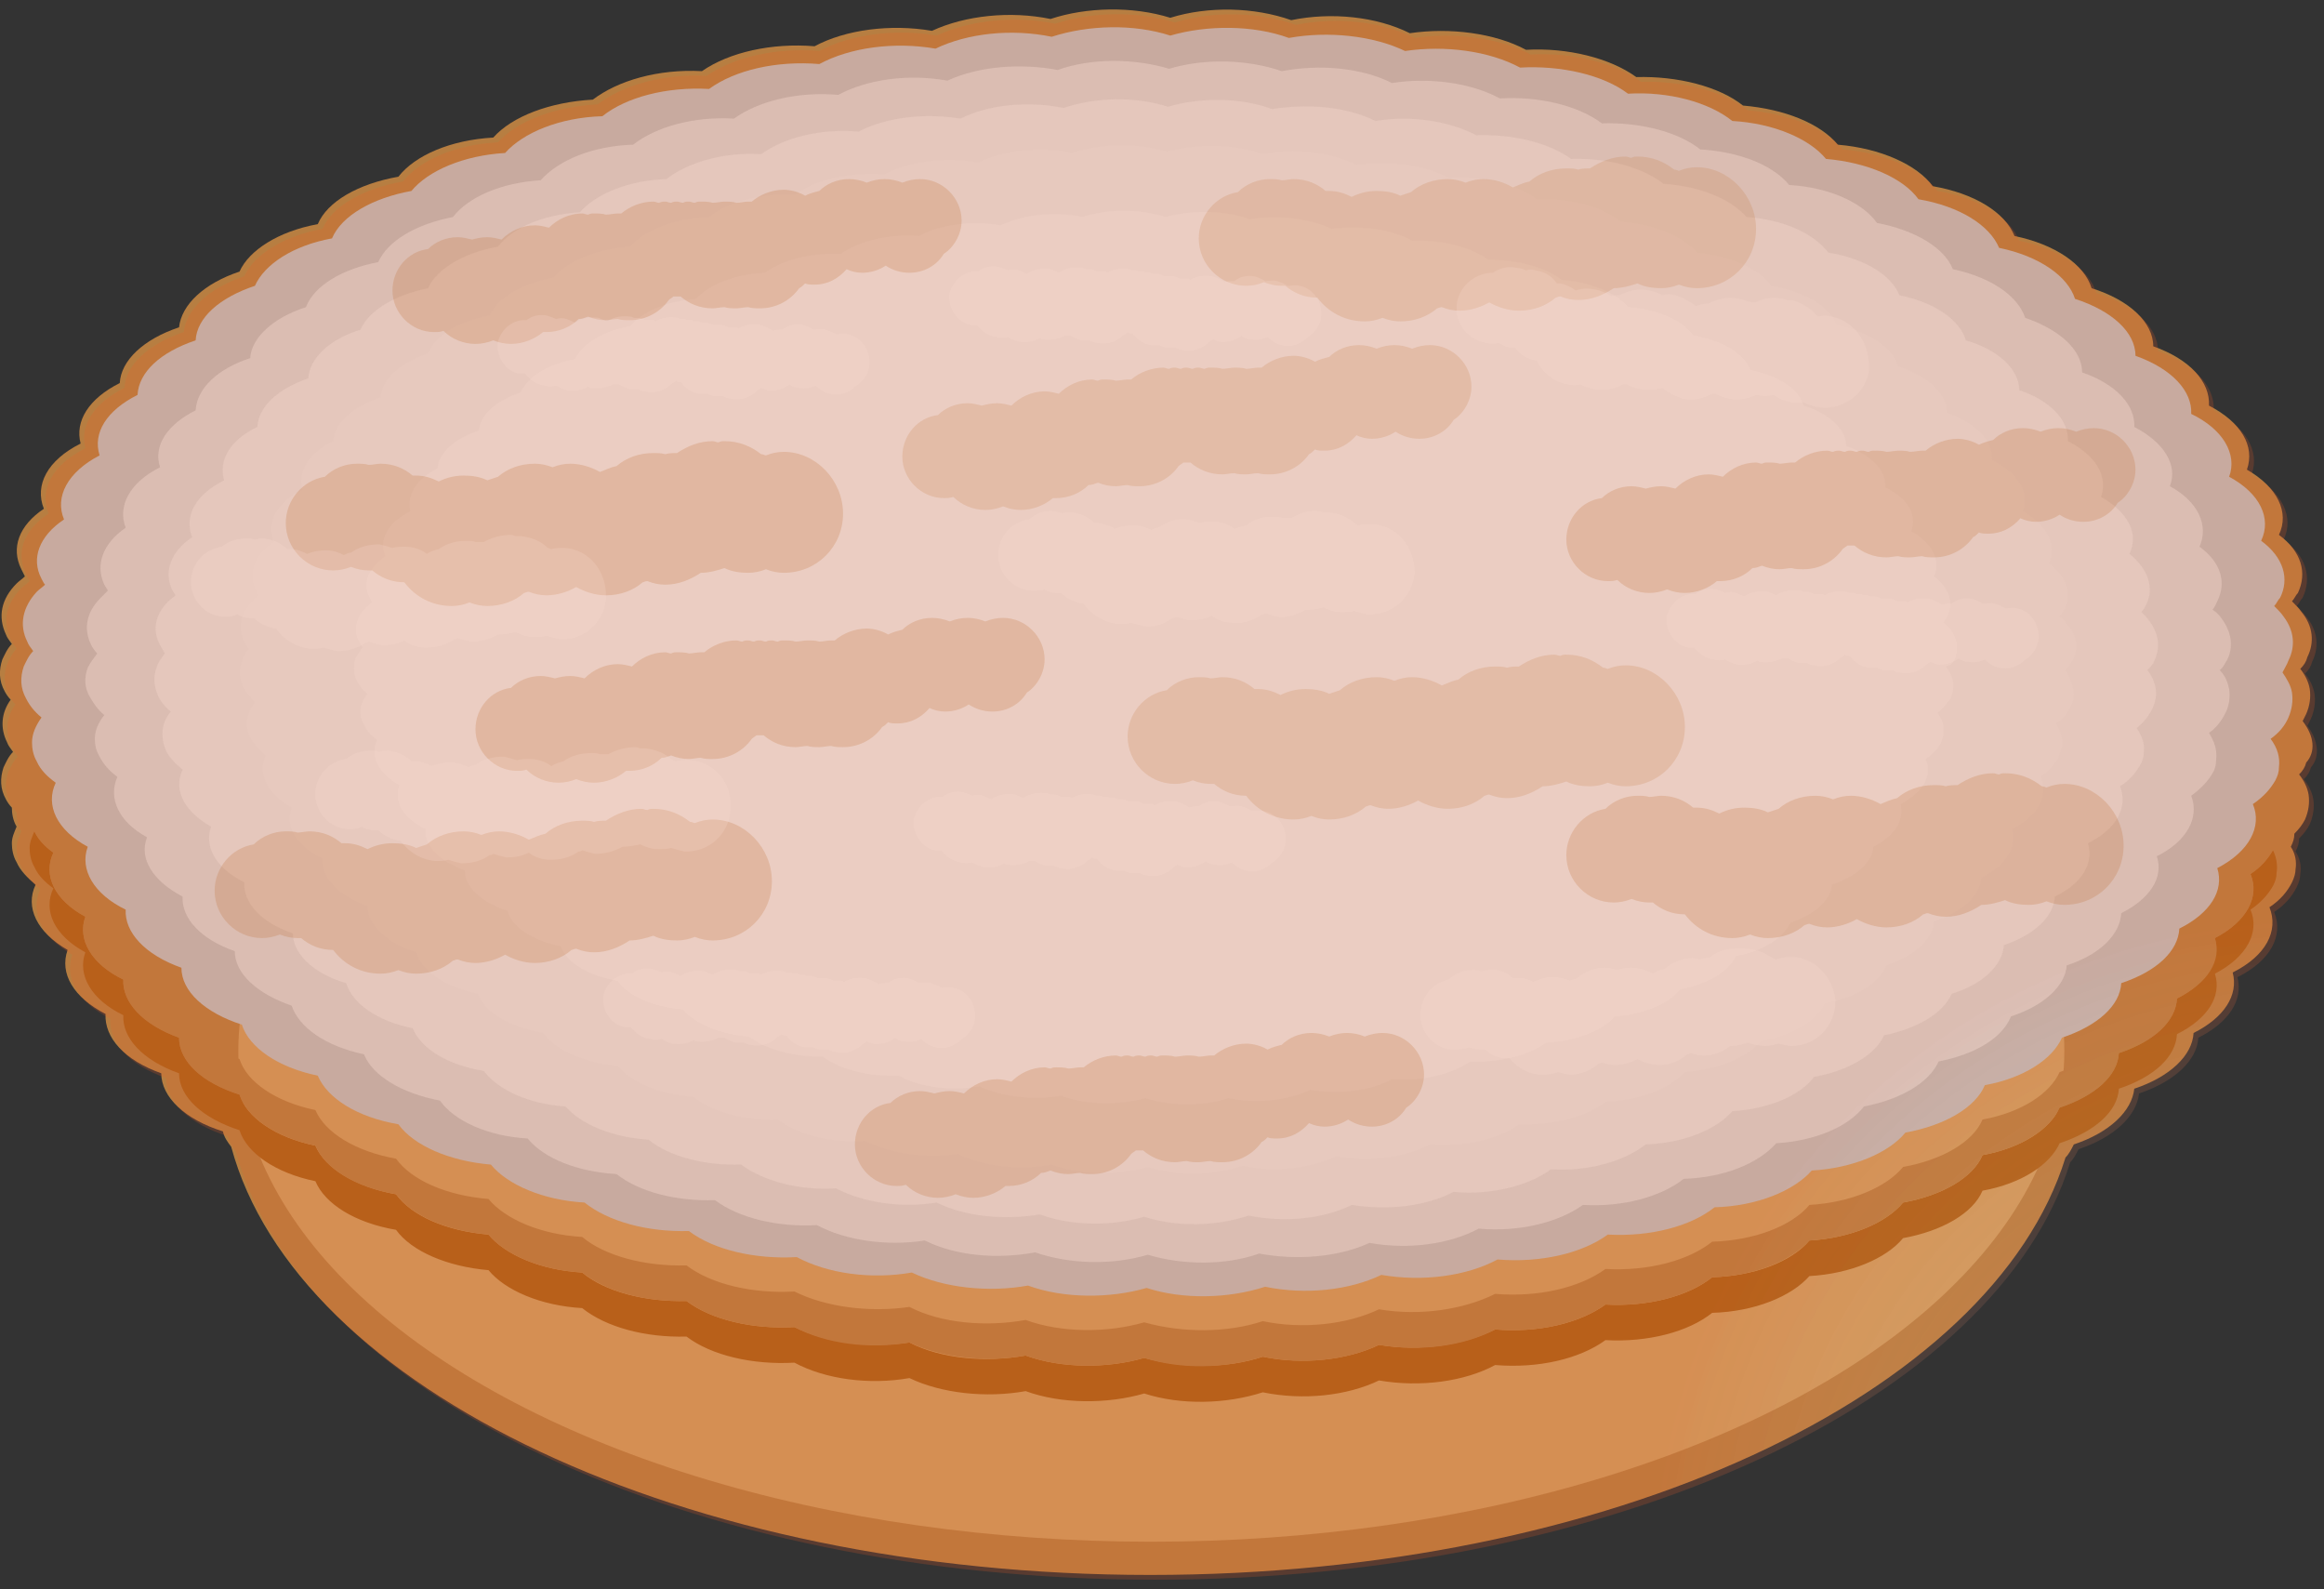 <?xml version="1.0" encoding="UTF-8"?>
<svg width="196px" height="134px" viewBox="0 0 196 134" version="1.1" xmlns="http://www.w3.org/2000/svg" xmlns:xlink="http://www.w3.org/1999/xlink">
    <rect x="0" y="0" width="196" height="134" fill="#333333" stroke="none"/>
    <defs>
        <radialGradient cx="100.033%" cy="100.434%" fx="100.033%" fy="100.434%" r="42.705%" gradientTransform="translate(1,1.004),scale(0.679,1),translate(-1,-1.004)" id="radialGradient-1">
            <stop stop-color="#FFFFFF" stop-opacity="0" offset="0%"></stop>
            <stop stop-color="#F15A24" offset="100%"></stop>
        </radialGradient>
        <radialGradient cx="100.033%" cy="100.434%" fx="100.033%" fy="100.434%" r="42.705%" gradientTransform="translate(1,1.004),scale(0.677,1),translate(-1,-1.004)" id="radialGradient-2">
            <stop stop-color="#FFFFFF" stop-opacity="0" offset="0%"></stop>
            <stop stop-color="#F15A24" offset="100%"></stop>
        </radialGradient>
    </defs>
    <g id="pie" transform="translate(-1, 0)" fill-rule="nonzero">
        <g id="crust">
            <path d="M195.2,60.8 C195.2,60.8 195.2,60.8 195.2,60.8 C195.3,60.6 195.4,60.4 195.5,60.2 C195.8,59.5 195.9,58.8 195.8,58.1 C195.7,57.5 195.4,56.9 195,56.4 C195.3,56.1 195.5,55.8 195.6,55.4 C196.2,54.2 196.1,52.8 195.1,51.6 C194.9,51.3 194.6,51 194.3,50.7 C194.5,50.5 194.6,50.2 194.8,50 C195.6,48.3 195.1,46.5 193.2,45.1 C194.1,43.2 193.1,41.1 190.5,39.6 C191.2,37.6 190,35.6 187.3,34.2 C187.4,32.2 185.7,30.3 182.6,29.2 C182.6,27.2 180.6,25.3 177.4,24.3 C176.8,22.3 174.3,20.6 170.9,19.9 C170.1,17.9 167.5,16.3 164,15.7 C162.7,13.9 159.6,12.5 156,12.2 C154.5,10.4 151.5,9.2 148,8.9 C146,7.3 142.5,6.4 139,6.5 C136.8,4.9 133.2,4 129.7,4.2 C127.1,2.8 123.3,2.3 119.9,2.8 C117.1,1.4 113.3,1 109.9,1.7 C106.8,0.6 102.9,0.5 99.7,1.5 C96.5,0.5 92.6,0.6 89.6,1.6 C86.2,0.9 82.4,1.3 79.6,2.6 C76.1,2 72.3,2.5 69.7,3.9 C66.1,3.6 62.5,4.4 60.2,6 C56.5,5.8 53.1,6.8 51,8.4 C47.4,8.6 44.2,9.8 42.6,11.6 C39,11.8 36,13.1 34.6,14.9 C31.2,15.5 28.6,17 27.8,18.9 C24.5,19.5 22,21.1 21.2,22.9 C18.2,23.9 16.3,25.7 16.1,27.6 C13.1,28.6 11.2,30.4 11.1,32.3 C8.5,33.6 7.3,35.5 7.8,37.4 C5,38.8 3.9,40.9 4.7,42.9 C2.6,44.3 1.9,46.2 2.8,48 C2.9,48.2 3,48.4 3.1,48.6 C2.9,48.8 2.6,49 2.4,49.2 C1.1,50.5 0.8,52 1.5,53.5 C1.6,53.8 1.8,54 2,54.3 C1.6,54.7 1.4,55.2 1.2,55.6 C0.9,56.5 0.9,57.4 1.4,58.3 C1.5,58.5 1.7,58.8 1.9,59 C1.1,60.1 1,61.4 1.6,62.6 C1.7,62.9 1.9,63.1 2.1,63.4 C1.7,63.8 1.5,64.3 1.3,64.7 C1,65.6 1,66.5 1.5,67.4 C1.6,67.6 1.8,67.9 2,68.1 C2,68.6 2.1,69.2 2.4,69.7 C2.2,70.2 2,70.6 2,71.1 C2,71.6 2.1,72.2 2.4,72.7 C2.7,73.4 3.3,74 4,74.6 C3.1,76.5 4.1,78.6 6.7,80.1 C6,82.1 7.2,84.1 9.9,85.5 C9.8,87.5 11.5,89.4 14.6,90.5 C14.6,92.5 16.6,94.4 19.8,95.4 C19.9,95.9 20.2,96.3 20.5,96.7 C26,117.1 58.6,132.8 98,132.8 C136.8,132.8 169,117.6 175.2,97.6 C175.5,97.3 175.7,96.9 175.9,96.5 C178.9,95.5 180.8,93.7 181,91.8 C184,90.8 185.9,89 186,87.1 C188.6,85.8 189.8,83.9 189.3,82 C192.1,80.6 193.2,78.5 192.4,76.5 C193.3,75.9 193.9,75.2 194.3,74.4 C194.5,74 194.6,73.6 194.6,73.3 C194.7,72.7 194.6,72 194.2,71.4 C194.4,71 194.5,70.7 194.5,70.3 C194.9,69.9 195.2,69.5 195.4,69.1 C195.7,68.4 195.8,67.7 195.7,67 C195.6,66.4 195.3,65.8 194.9,65.3 C195.2,65 195.4,64.7 195.5,64.3 C196.3,63.4 196.2,62.1 195.2,60.8 Z" fill="#B77E41"></path>
            <ellipse fill="#CE9C5F" cx="98.1" cy="88.6" rx="77" ry="41.4"></ellipse>
            <path d="M190.8,73.7 C191.6,75.6 190.5,77.7 187.8,79.1 C188.3,81 187.1,82.9 184.6,84.2 C184.5,86.1 182.7,87.8 179.7,88.8 C179.6,90.7 177.7,92.4 174.7,93.4 C173.9,95.2 171.5,96.8 168.2,97.4 C167.4,99.3 164.8,100.8 161.5,101.4 C160.1,103.1 157.1,104.4 153.6,104.6 C152.1,106.4 148.9,107.6 145.4,107.7 C143.4,109.3 140,110.2 136.4,110 C134.2,111.6 130.7,112.4 127.1,112.1 C124.5,113.4 120.8,114 117.3,113.4 C114.6,114.7 110.8,115.1 107.5,114.4 C104.5,115.4 100.7,115.4 97.5,114.5 C94.4,115.4 90.5,115.4 87.5,114.3 C84.2,114.9 80.4,114.6 77.7,113.2 C74.3,113.7 70.6,113.2 68,111.9 C64.5,112.1 61,111.3 58.9,109.7 C55.4,109.8 52,108.9 50.1,107.3 C46.6,107.1 43.6,105.8 42.2,104.1 C38.6,103.8 35.7,102.5 34.4,100.7 C31,100.1 28.4,98.5 27.6,96.6 C24.2,95.9 21.8,94.2 21.2,92.3 C18,91.3 16.1,89.5 16.1,87.5 C13.1,86.4 11.3,84.5 11.4,82.6 C8.7,81.3 7.5,79.2 8.2,77.3 C5.6,75.9 4.6,73.8 5.5,71.9 C4.7,71.3 4.2,70.7 3.9,70.1 C3.7,70.6 3.5,71 3.5,71.5 C3.5,72 3.6,72.6 3.9,73.1 C4.2,73.8 4.8,74.4 5.5,74.9 C4.6,76.8 5.6,78.9 8.2,80.3 C7.5,82.2 8.7,84.3 11.4,85.6 C11.3,87.5 13,89.4 16.1,90.5 C16.1,92.5 18.1,94.3 21.2,95.3 C21.8,97.2 24.2,98.9 27.6,99.6 C28.4,101.5 30.9,103.1 34.4,103.7 C35.7,105.5 38.7,106.8 42.2,107.1 C43.6,108.8 46.6,110.1 50.1,110.3 C52.1,111.9 55.4,112.8 58.9,112.7 C61,114.3 64.5,115.1 68,114.9 C70.6,116.3 74.3,116.8 77.7,116.2 C80.4,117.5 84.2,117.9 87.5,117.3 C90.5,118.4 94.4,118.4 97.5,117.5 C100.6,118.5 104.4,118.4 107.5,117.4 C110.9,118.1 114.6,117.7 117.3,116.4 C120.8,117 124.5,116.5 127.1,115.1 C130.7,115.4 134.2,114.6 136.4,113 C140,113.2 143.4,112.3 145.4,110.7 C149,110.6 152.1,109.3 153.6,107.6 C157.1,107.4 160.1,106.1 161.5,104.4 C164.8,103.8 167.4,102.3 168.2,100.4 C171.5,99.8 173.9,98.2 174.7,96.4 C177.7,95.4 179.6,93.7 179.7,91.8 C182.7,90.8 184.5,89.1 184.6,87.2 C187.2,85.9 188.4,84 187.8,82.1 C190.5,80.7 191.6,78.6 190.8,76.7 C191.7,76.1 192.3,75.4 192.7,74.7 C192.9,74.3 193,74 193,73.6 C193.1,73 193,72.3 192.7,71.7 C192.3,72.4 191.7,73.1 190.8,73.7 Z" fill="#AA6118"></path>
            <path d="M192.7,68.7 C192.3,69.4 191.7,70.1 190.8,70.7 C191.6,72.6 190.5,74.7 187.8,76.1 C188.3,78 187.1,79.9 184.6,81.2 C184.5,83.1 182.7,84.8 179.7,85.8 C179.6,87.7 177.7,89.4 174.7,90.4 C173.9,92.2 171.5,93.8 168.2,94.4 C167.4,96.3 164.8,97.8 161.5,98.4 C160.1,100.1 157.1,101.4 153.6,101.6 C152.1,103.4 148.9,104.6 145.4,104.7 C143.4,106.3 140,107.2 136.4,107 C134.2,108.6 130.7,109.4 127.1,109.1 C124.5,110.4 120.8,111 117.3,110.4 C114.6,111.7 110.8,112.1 107.5,111.4 C104.5,112.4 100.7,112.4 97.5,111.5 C94.4,112.4 90.5,112.4 87.5,111.3 C84.2,111.9 80.4,111.6 77.7,110.2 C74.3,110.7 70.6,110.2 68,108.9 C64.5,109.1 61,108.3 58.9,106.7 C55.4,106.8 52,105.9 50.1,104.3 C46.6,104.1 43.6,102.8 42.2,101.1 C38.6,100.8 35.7,99.5 34.4,97.7 C31,97.1 28.4,95.5 27.6,93.6 C24.2,92.9 21.8,91.2 21.2,89.3 C18,88.3 16.1,86.5 16.1,84.5 C13.1,83.4 11.3,81.5 11.4,79.6 C8.7,78.3 7.5,76.2 8.2,74.3 C5.6,72.9 4.6,70.8 5.5,68.9 C4.7,68.3 4.2,67.7 3.9,67.1 C3.7,67.6 3.6,68 3.5,68.5 C3.5,69 3.6,69.6 3.9,70.1 C4.2,70.8 4.8,71.4 5.5,71.9 C4.6,73.8 5.6,75.9 8.2,77.3 C7.5,79.2 8.7,81.3 11.4,82.6 C11.3,84.5 13,86.4 16.1,87.5 C16.1,89.5 18.1,91.3 21.2,92.3 C21.8,94.2 24.2,95.9 27.6,96.6 C28.4,98.5 30.9,100.1 34.4,100.7 C35.7,102.5 38.7,103.8 42.2,104.1 C43.6,105.8 46.6,107.1 50.1,107.3 C52.1,108.9 55.4,109.8 58.9,109.7 C61,111.3 64.5,112.1 68,111.9 C70.6,113.3 74.3,113.8 77.7,113.2 C80.4,114.5 84.2,114.9 87.5,114.3 C90.5,115.4 94.4,115.4 97.5,114.5 C100.6,115.5 104.4,115.4 107.5,114.4 C110.9,115.1 114.6,114.7 117.3,113.4 C120.8,114 124.5,113.5 127.1,112.1 C130.7,112.4 134.2,111.6 136.4,110 C140,110.2 143.4,109.3 145.4,107.7 C149,107.6 152.1,106.3 153.6,104.6 C157.1,104.4 160.1,103.1 161.5,101.4 C164.8,100.8 167.4,99.3 168.2,97.4 C171.5,96.8 173.9,95.2 174.7,93.4 C177.7,92.4 179.6,90.7 179.7,88.8 C182.7,87.8 184.5,86.1 184.6,84.2 C187.2,82.9 188.4,81 187.8,79.1 C190.5,77.7 191.6,75.6 190.8,73.7 C191.7,73.1 192.3,72.4 192.7,71.6 C192.9,71.2 193,70.9 193,70.5 C193.1,70 193,69.3 192.7,68.7 Z" fill="#B77E41"></path>
        </g>
        <g id="top" transform="translate(2, 2)">
            <path fill="#BEBEBE" d="M192,53.7 C192.6,52.5 192.5,51.2 191.6,50 C191.4,49.7 191.1,49.4 190.8,49.1 C191,48.9 191.1,48.6 191.3,48.4 C192.1,46.8 191.6,45 189.7,43.6 C190.6,41.7 189.6,39.6 187,38.2 C187.7,36.3 186.5,34.2 183.8,32.9 C183.9,31 182.2,29.1 179.1,28 C179.1,26 177.1,24.2 174,23.2 C173.4,21.3 171,19.6 167.6,18.9 C166.8,17 164.3,15.4 160.8,14.8 C159.5,13 156.5,11.7 153,11.4 C151.6,9.7 148.6,8.4 145.1,8.2 C143.1,6.6 139.7,5.7 136.3,5.9 C134.2,4.3 130.6,3.5 127.2,3.7 C124.6,2.3 120.9,1.8 117.5,2.3 C114.8,1 111,0.6 107.7,1.2 C104.7,0.1 100.8,0.1 97.7,1 C94.6,-2.55351296e-15 90.8,0.1 87.7,1.1 C84.3,0.4 80.6,0.8 77.9,2.1 C74.4,1.5 70.7,2 68.1,3.4 C64.5,3.1 61,3.9 58.8,5.5 C55.2,5.3 51.8,6.2 49.8,7.8 C46.2,7.9 43.1,9.2 41.6,10.9 C38.1,11.1 35.1,12.4 33.7,14.1 C30.4,14.7 27.8,16.2 27,18.1 C23.7,18.7 21.3,20.3 20.5,22.1 C17.5,23.1 15.6,24.8 15.5,26.7 C12.5,27.7 10.7,29.4 10.6,31.3 C8,32.6 6.8,34.5 7.4,36.4 C4.7,37.8 3.6,39.9 4.4,41.8 C2.3,43.2 1.6,45.1 2.5,46.8 C2.6,47 2.7,47.2 2.8,47.3 C2.6,47.5 2.3,47.7 2.1,47.9 C0.9,49.2 0.6,50.7 1.3,52.1 C1.4,52.4 1.6,52.6 1.8,52.9 C1.4,53.3 1.2,53.8 1,54.2 C0.7,55.1 0.7,56 1.2,56.9 C1.5,57.5 1.9,58 2.5,58.5 C2,59.2 1.7,59.9 1.7,60.6 C1.7,61.1 1.8,61.7 2.1,62.2 C2.4,62.9 3,63.5 3.7,64 C2.8,65.9 3.8,68 6.4,69.4 C5.7,71.3 6.9,73.4 9.6,74.7 C9.5,76.6 11.2,78.5 14.3,79.6 C14.3,81.6 16.3,83.4 19.4,84.4 C20,86.3 22.4,88 25.8,88.7 C26.6,90.6 29.1,92.2 32.6,92.8 C33.9,94.6 36.9,95.9 40.4,96.2 C41.8,97.9 44.8,99.2 48.3,99.4 C50.3,101 53.6,101.9 57.1,101.8 C59.2,103.4 62.7,104.2 66.2,104 C68.8,105.4 72.5,105.9 75.9,105.3 C78.6,106.6 82.4,107 85.7,106.4 C88.7,107.5 92.6,107.5 95.7,106.6 C98.8,107.6 102.6,107.5 105.7,106.5 C109.1,107.2 112.8,106.8 115.5,105.5 C119,106.1 122.7,105.6 125.3,104.2 C128.9,104.5 132.4,103.7 134.6,102.1 C138.2,102.3 141.6,101.4 143.6,99.8 C147.2,99.7 150.3,98.4 151.8,96.7 C155.3,96.5 158.3,95.2 159.7,93.5 C163,92.9 165.6,91.4 166.4,89.5 C169.7,88.9 172.1,87.3 172.9,85.5 C175.9,84.5 177.8,82.8 177.9,80.9 C180.9,79.9 182.7,78.2 182.8,76.3 C185.4,75 186.6,73.1 186,71.2 C188.7,69.8 189.8,67.7 189,65.8 C189.9,65.2 190.5,64.5 190.9,63.8 C191.1,63.4 191.2,63.1 191.2,62.7 C191.3,61.9 191.1,61.1 190.5,60.3 C191.2,59.8 191.7,59.2 192,58.5 C192.3,57.8 192.4,57.1 192.3,56.4 C192.2,55.8 191.9,55.3 191.5,54.7 C191.7,54.3 191.9,54 192,53.7 Z"></path>
            <path fill="#eee" d="M186.8,53.7 C187.4,52.6 187.2,51.3 186.4,50.2 C186.2,49.9 185.9,49.6 185.6,49.4 C185.8,49.2 185.9,48.9 186,48.7 C186.8,47.1 186.3,45.4 184.5,44.1 C185.3,42.3 184.4,40.3 182,39 C182.7,37.2 181.5,35.3 179,34 C179.1,32.2 177.5,30.4 174.6,29.4 C174.6,27.5 172.7,25.8 169.8,24.8 C169.2,23 167,21.4 163.7,20.7 C163,18.9 160.5,17.4 157.3,16.8 C156.1,15.1 153.3,13.8 149.9,13.6 C148.5,11.9 145.7,10.8 142.4,10.6 C140.5,9.1 137.3,8.3 134.1,8.4 C132.1,6.9 128.8,6.1 125.5,6.3 C123.1,5 119.6,4.5 116.4,5 C113.8,3.7 110.3,3.4 107.1,4 C104.2,3 100.6,2.9 97.6,3.8 C94.6,2.9 91,2.9 88.2,3.9 C85,3.3 81.5,3.6 78.9,4.8 C75.6,4.2 72.1,4.7 69.7,6 C66.3,5.7 63,6.5 60.9,8 C57.5,7.8 54.3,8.7 52.4,10.2 C49,10.3 46.1,11.5 44.6,13.2 C41.3,13.4 38.5,14.6 37.2,16.3 C34.1,16.9 31.7,18.3 30.9,20.1 C27.8,20.7 25.5,22.1 24.8,23.9 C22,24.8 20.2,26.5 20.1,28.2 C17.3,29.1 15.6,30.8 15.5,32.6 C13.1,33.8 11.9,35.6 12.5,37.4 C9.9,38.7 8.9,40.7 9.6,42.5 C7.7,43.8 7,45.6 7.8,47.3 C7.9,47.5 8,47.6 8.1,47.8 C7.9,48 7.7,48.2 7.5,48.4 C6.3,49.6 6,51 6.7,52.4 C6.8,52.6 7,52.9 7.2,53.1 C6.9,53.5 6.6,53.9 6.4,54.3 C6.1,55.1 6.1,56 6.6,56.8 C6.9,57.3 7.2,57.8 7.8,58.3 C7.3,58.9 7,59.6 7,60.3 C7,60.8 7.1,61.3 7.4,61.8 C7.7,62.4 8.2,63 8.9,63.5 C8.1,65.3 9,67.3 11.4,68.6 C10.7,70.4 11.9,72.3 14.4,73.6 C14.3,75.4 15.9,77.2 18.8,78.2 C18.8,80.1 20.7,81.8 23.6,82.8 C24.2,84.6 26.4,86.2 29.7,86.9 C30.4,88.7 32.9,90.2 36.1,90.8 C37.3,92.5 40.1,93.8 43.5,94 C44.9,95.7 47.7,96.8 51,97 C52.9,98.5 56,99.3 59.3,99.2 C61.3,100.7 64.6,101.5 67.9,101.3 C70.3,102.6 73.8,103.1 77,102.6 C79.6,103.9 83.1,104.2 86.3,103.6 C89.2,104.6 92.8,104.7 95.8,103.8 C98.8,104.7 102.4,104.7 105.2,103.7 C108.4,104.3 111.9,104 114.5,102.8 C117.8,103.4 121.3,102.9 123.7,101.6 C127.1,101.9 130.4,101.1 132.5,99.6 C135.9,99.8 139.1,98.9 141,97.4 C144.4,97.3 147.3,96.1 148.8,94.4 C152.1,94.2 154.9,93 156.2,91.3 C159.3,90.7 161.7,89.3 162.5,87.5 C165.6,86.9 167.9,85.5 168.6,83.7 C171.4,82.8 173.2,81.1 173.3,79.4 C176.1,78.5 177.8,76.8 177.9,75 C180.3,73.8 181.5,72 180.9,70.2 C183.5,68.9 184.5,66.9 183.8,65.1 C184.6,64.5 185.2,63.9 185.6,63.2 C185.8,62.9 185.9,62.5 185.9,62.1 C186,61.3 185.8,60.6 185.3,59.8 C186,59.3 186.4,58.7 186.7,58.1 C187,57.5 187.1,56.8 187,56.1 C186.9,55.6 186.7,55 186.2,54.5 C186.5,54.3 186.6,54 186.8,53.7 Z" opacity="0.5"></path>
            <path fill="#eee" d="M180.7,53.7 C181.2,52.6 181.1,51.5 180.3,50.4 C180.1,50.1 179.9,49.9 179.6,49.6 C179.8,49.4 179.9,49.2 180,49 C180.7,47.6 180.2,46 178.6,44.7 C179.4,43 178.5,41.2 176.2,39.9 C176.8,38.2 175.8,36.4 173.4,35.2 C173.5,33.5 172,31.8 169.3,30.9 C169.3,29.2 167.6,27.5 164.8,26.7 C164.3,25 162.2,23.5 159.2,22.9 C158.5,21.2 156.3,19.8 153.2,19.3 C152,17.7 149.4,16.5 146.3,16.3 C145,14.8 142.4,13.7 139.3,13.5 C137.5,12.1 134.6,11.3 131.5,11.4 C129.6,10 126.5,9.3 123.5,9.4 C121.2,8.2 118,7.7 115,8.2 C112.6,7 109.3,6.7 106.3,7.2 C103.6,6.2 100.2,6.2 97.5,7 C94.7,6.1 91.4,6.2 88.7,7.1 C85.7,6.5 82.4,6.8 80,8 C76.9,7.5 73.7,7.9 71.4,9.1 C68.3,8.8 65.1,9.6 63.2,11 C60,10.8 57,11.7 55.2,13.1 C52.1,13.2 49.3,14.3 47.9,15.9 C44.8,16.1 42.2,17.2 41,18.8 C38.1,19.3 35.8,20.7 35.1,22.3 C32.2,22.9 30.1,24.2 29.4,25.8 C26.8,26.6 25.1,28.2 25,29.9 C22.4,30.8 20.8,32.3 20.7,34 C18.4,35.1 17.4,36.8 17.9,38.5 C15.5,39.7 14.5,41.5 15.2,43.3 C13.4,44.5 12.8,46.2 13.5,47.7 C13.6,47.9 13.7,48 13.8,48.2 C13.6,48.4 13.4,48.5 13.2,48.7 C12.1,49.8 11.8,51.1 12.5,52.4 C12.6,52.6 12.8,52.9 12.9,53.1 C12.6,53.5 12.3,53.9 12.2,54.3 C11.9,55.1 12,55.9 12.3,56.6 C12.5,57.1 12.9,57.6 13.4,58 C12.9,58.6 12.7,59.2 12.7,59.9 C12.7,60.4 12.8,60.8 13,61.3 C13.3,61.9 13.8,62.4 14.4,62.9 C13.6,64.6 14.5,66.4 16.8,67.7 C16.2,69.4 17.2,71.2 19.6,72.4 C19.5,74.1 21,75.8 23.7,76.7 C23.7,78.4 25.4,80.1 28.2,80.9 C28.7,82.6 30.8,84.1 33.8,84.7 C34.5,86.4 36.7,87.8 39.8,88.3 C41,89.9 43.6,91.1 46.7,91.3 C48,92.8 50.6,93.9 53.7,94.1 C55.4,95.5 58.4,96.3 61.5,96.2 C63.4,97.6 66.4,98.4 69.5,98.2 C71.8,99.4 75,99.9 78,99.4 C80.4,100.6 83.7,100.9 86.7,100.4 C89.4,101.4 92.8,101.4 95.5,100.6 C98.3,101.5 101.6,101.4 104.3,100.5 C107.3,101.1 110.6,100.8 113,99.6 C116.1,100.1 119.3,99.7 121.6,98.5 C124.7,98.8 127.9,98 129.8,96.6 C133,96.8 136,95.9 137.8,94.5 C140.9,94.4 143.7,93.3 145.1,91.7 C148.2,91.5 150.8,90.4 152,88.8 C154.9,88.3 157.2,86.9 157.9,85.3 C160.8,84.7 162.9,83.4 163.6,81.8 C166.2,81 167.9,79.4 168,77.7 C170.6,76.8 172.2,75.3 172.3,73.6 C174.6,72.5 175.6,70.8 175.1,69.1 C177.5,67.9 178.5,66.1 177.8,64.3 C178.6,63.8 179.1,63.2 179.5,62.5 C179.7,62.2 179.8,61.8 179.8,61.5 C179.9,60.8 179.7,60.1 179.2,59.4 C179.8,58.9 180.2,58.4 180.5,57.8 C180.8,57.2 180.9,56.6 180.8,56 C180.7,55.5 180.5,55 180.1,54.5 C180.4,54.2 180.6,54 180.7,53.7 Z" opacity="0.5"></path>
            <path d="M173.8,53.7 C174.3,52.7 174.2,51.7 173.4,50.7 C173.2,50.5 173,50.2 172.7,50 C172.8,49.8 173,49.6 173.1,49.4 C173.8,48.1 173.3,46.6 171.8,45.5 C172.5,44 171.7,42.3 169.6,41.1 C170.2,39.5 169.2,37.9 167,36.8 C167.1,35.2 165.7,33.7 163.2,32.8 C163.2,31.2 161.6,29.7 159.1,28.9 C158.6,27.3 156.7,26 153.9,25.4 C153.3,23.8 151.2,22.6 148.4,22.1 C147.3,20.6 144.9,19.6 142.1,19.3 C140.9,17.9 138.5,16.9 135.7,16.7 C134.1,15.4 131.4,14.7 128.6,14.8 C126.9,13.5 124,12.8 121.2,13 C119.1,11.9 116.1,11.5 113.4,11.9 C111.2,10.8 108.1,10.5 105.5,11 C103,10.1 99.9,10.1 97.4,10.8 C94.9,10 91.8,10.1 89.4,10.9 C86.7,10.3 83.6,10.7 81.5,11.7 C78.7,11.2 75.7,11.6 73.6,12.7 C70.7,12.5 67.8,13.1 66.1,14.4 C63.2,14.3 60.4,15 58.8,16.3 C55.9,16.4 53.4,17.4 52.1,18.8 C49.3,19 46.9,20 45.7,21.4 C43,21.9 41,23.1 40.3,24.6 C37.6,25.1 35.7,26.3 35.1,27.8 C32.7,28.6 31.2,30 31.1,31.5 C28.7,32.3 27.2,33.7 27.1,35.2 C25,36.2 24.1,37.8 24.5,39.3 C22.3,40.4 21.4,42.1 22.1,43.7 C20.4,44.8 19.9,46.4 20.6,47.8 C20.7,47.9 20.7,48.1 20.8,48.2 C20.6,48.4 20.4,48.5 20.3,48.7 C19.3,49.7 19,50.9 19.6,52.1 C19.7,52.3 19.8,52.5 20,52.7 C19.7,53 19.5,53.4 19.4,53.8 C19.1,54.5 19.2,55.2 19.5,55.9 C19.7,56.3 20.1,56.8 20.5,57.2 C20.1,57.7 19.9,58.3 19.8,58.9 C19.8,59.3 19.9,59.8 20.1,60.2 C20.4,60.7 20.8,61.2 21.4,61.7 C20.7,63.2 21.5,64.9 23.6,66.1 C23,67.7 24,69.3 26.2,70.4 C26.1,72 27.5,73.5 30,74.4 C30,76 31.6,77.5 34.1,78.3 C34.6,79.9 36.5,81.2 39.3,81.8 C39.9,83.4 42,84.6 44.8,85.1 C45.9,86.6 48.3,87.6 51.1,87.9 C52.3,89.3 54.7,90.3 57.5,90.5 C59.1,91.8 61.8,92.5 64.6,92.4 C66.3,93.7 69.1,94.4 72,94.2 C74.1,95.3 77.1,95.7 79.8,95.3 C82,96.4 85.1,96.7 87.7,96.2 C90.2,97.1 93.3,97.1 95.8,96.4 C98.3,97.2 101.4,97.1 103.8,96.3 C106.5,96.9 109.6,96.5 111.7,95.5 C114.5,96 117.5,95.6 119.6,94.5 C122.5,94.7 125.4,94.1 127.1,92.8 C130,92.9 132.8,92.2 134.4,90.9 C137.3,90.8 139.8,89.8 141.1,88.4 C143.9,88.2 146.3,87.2 147.5,85.8 C150.2,85.3 152.2,84.1 152.9,82.6 C155.6,82.1 157.5,80.9 158.1,79.4 C160.5,78.6 162,77.2 162.1,75.7 C164.5,74.9 166,73.5 166.1,72 C168.2,71 169.1,69.4 168.7,67.9 C170.9,66.8 171.8,65.1 171.1,63.5 C171.8,63 172.3,62.4 172.6,61.9 C172.7,61.6 172.8,61.3 172.9,61 C173,60.3 172.8,59.7 172.4,59 C173,58.6 173.4,58.1 173.6,57.6 C173.9,57.1 174,56.5 173.8,55.9 C173.7,55.4 173.5,55 173.2,54.5 C173.5,54.2 173.6,53.9 173.8,53.7 Z" id="Shape" fill="#FFFFFF" opacity="0.1"></path>
            <path d="M163.8,53.7 C164.2,52.8 164.1,51.9 163.5,51.1 C163.3,50.9 163.2,50.7 162.9,50.5 C163,50.3 163.1,50.2 163.2,50 C163.8,48.8 163.4,47.6 162.1,46.6 C162.7,45.3 162,43.8 160.2,42.8 C160.7,41.4 159.9,40 158,39.1 C158.1,37.7 156.9,36.4 154.7,35.6 C154.7,34.2 153.3,32.9 151.1,32.2 C150.7,30.8 149,29.7 146.6,29.2 C146.1,27.8 144.2,26.7 141.8,26.3 C140.9,25 138.8,24.1 136.3,23.9 C135.3,22.7 133.2,21.8 130.7,21.6 C129.3,20.5 126.9,19.9 124.5,19.9 C123,18.8 120.5,18.2 118.1,18.3 C116.3,17.3 113.7,17 111.3,17.3 C109.4,16.4 106.7,16.1 104.4,16.5 C102.3,15.7 99.5,15.7 97.3,16.3 C95.1,15.6 92.4,15.6 90.3,16.3 C87.9,15.8 85.3,16.1 83.4,17 C81,16.6 78.3,16.9 76.5,17.9 C74,17.7 71.5,18.3 69.9,19.4 C67.4,19.3 65,19.9 63.5,21 C61,21.1 58.8,22 57.7,23.2 C55.2,23.4 53.1,24.3 52.2,25.5 C49.9,25.9 48.1,27 47.5,28.3 C45.2,28.7 43.5,29.8 42.9,31.1 C40.8,31.8 39.5,33 39.4,34.3 C37.3,35 36,36.2 35.9,37.5 C34.1,38.4 33.3,39.7 33.6,41.1 C31.7,42.1 30.9,43.5 31.5,44.9 C30.1,45.9 29.5,47.2 30.2,48.4 C30.3,48.5 30.3,48.7 30.4,48.8 C30.2,48.9 30.1,49.1 29.9,49.2 C29,50.1 28.8,51.2 29.3,52.1 C29.4,52.3 29.5,52.5 29.6,52.6 C29.3,52.9 29.2,53.2 29,53.5 C28.8,54.1 28.8,54.8 29.1,55.4 C29.3,55.8 29.6,56.2 30,56.5 C29.6,57 29.4,57.5 29.4,58 C29.4,58.4 29.5,58.8 29.7,59.1 C29.9,59.6 30.3,60 30.8,60.4 C30.2,61.7 30.9,63.2 32.7,64.2 C32.2,65.6 33,67 34.9,67.9 C34.8,69.3 36,70.6 38.2,71.4 C38.2,72.8 39.6,74.1 41.8,74.8 C42.2,76.2 43.9,77.3 46.3,77.8 C46.8,79.2 48.7,80.3 51.1,80.7 C52,82 54.1,82.9 56.6,83.1 C57.6,84.3 59.7,85.2 62.2,85.4 C63.6,86.5 65.9,87.1 68.4,87.1 C69.9,88.2 72.3,88.8 74.8,88.7 C76.6,89.7 79.2,90 81.6,89.6 C83.5,90.5 86.2,90.8 88.5,90.4 C90.6,91.2 93.4,91.2 95.6,90.6 C97.8,91.3 100.5,91.3 102.6,90.6 C105,91.1 107.6,90.8 109.5,89.9 C111.9,90.3 114.6,90 116.4,89 C118.9,89.2 121.4,88.6 123,87.5 C125.5,87.6 127.9,87 129.4,85.9 C131.9,85.8 134.1,84.9 135.2,83.7 C137.7,83.5 139.8,82.6 140.7,81.4 C143,81 144.8,79.9 145.4,78.6 C147.7,78.2 149.4,77.1 150,75.8 C152.1,75.1 153.4,73.9 153.5,72.6 C155.6,71.9 156.9,70.7 157,69.4 C158.8,68.5 159.6,67.2 159.3,65.8 C161.2,64.8 162,63.4 161.4,62 C162,61.6 162.5,61.1 162.7,60.6 C162.8,60.3 162.9,60.1 162.9,59.8 C163,59.2 162.8,58.7 162.4,58.1 C162.9,57.7 163.2,57.3 163.5,56.9 C163.7,56.4 163.8,55.9 163.7,55.4 C163.6,55 163.4,54.6 163.1,54.2 C163.5,54.1 163.7,53.9 163.8,53.7 Z" id="Shape" fill="#FFFFFF" opacity="0.198"></path>
        </g>
        <g id="darklights" opacity="0.2" transform="translate(19, 13)">
            <path d="M156.1,53.1 C155.6,53.1 155.1,53.2 154.6,53.4 C154.5,53.4 154.4,53.3 154.2,53.3 C153.3,52.6 152.3,52.2 151.1,52.2 C150.9,52.2 150.8,52.2 150.6,52.3 C150.4,52.3 150.3,52.2 150.1,52.2 C149,52.2 148,52.6 147.1,53.2 C147.1,53.2 147.1,53.2 147.1,53.2 C146.8,53.2 146.4,53.2 146.1,53.3 C145.8,53.2 145.4,53.2 145.1,53.2 C143.9,53.2 142.8,53.6 142,54.3 C141.5,54.4 141.1,54.6 140.6,54.8 C139.9,54.4 139,54.1 138.1,54.1 C137.6,54.1 137.1,54.2 136.6,54.4 C136.1,54.2 135.6,54.1 135.1,54.1 C133.9,54.1 132.8,54.5 132,55.2 C131.7,55.3 131.4,55.4 131.1,55.5 C130.5,55.2 129.8,55.1 129.1,55.1 C128.3,55.1 127.6,55.3 127,55.6 C126.4,55.3 125.8,55.1 125.1,55.1 C125,55.1 124.9,55.1 124.8,55.1 C124.1,54.5 123.2,54.1 122.1,54.1 C121.8,54.1 121.4,54.2 121.1,54.2 C120.8,54.1 120.4,54.1 120.1,54.1 C119.1,54.1 118.1,54.5 117.4,55.2 C115.5,55.5 114.1,57.2 114.1,59.1 C114.1,61.3 115.9,63.1 118.1,63.1 C118.6,63.1 119.1,63 119.6,62.8 C120.1,63 120.6,63.1 121.1,63.1 C121.2,63.1 121.3,63.1 121.4,63.1 C122.1,63.7 123,64.1 124.1,64.1 C124.1,64.1 124.1,64.1 124.1,64.1 C125,65.3 126.4,66.1 128.1,66.1 C128.6,66.1 129.1,66 129.6,65.8 C130.1,66 130.6,66.1 131.1,66.1 C132.3,66.1 133.4,65.7 134.2,65 C134.3,65 134.4,64.9 134.6,64.9 C135.1,65.1 135.6,65.2 136.1,65.2 C137,65.2 137.9,64.9 138.6,64.5 C139.3,64.9 140.2,65.2 141.1,65.2 C142.3,65.2 143.4,64.8 144.2,64.1 C144.3,64.1 144.4,64 144.6,64 C145.1,64.2 145.6,64.3 146.1,64.3 C147.2,64.3 148.2,63.9 149.1,63.3 C149.1,63.3 149.1,63.3 149.1,63.3 C149.8,63.3 150.5,63.1 151.1,62.9 C151.7,63.2 152.4,63.3 153.1,63.3 C153.6,63.3 154.1,63.2 154.6,63 C155.1,63.2 155.6,63.3 156.1,63.3 C158.9,63.3 161.1,61.1 161.1,58.3 C161.1,55.5 158.8,53.1 156.1,53.1 Z" id="Shape" fill="#AA6118"></path>
            <path d="M48.1,25.1 C47.6,25.1 47.1,25.2 46.6,25.4 C46.5,25.4 46.4,25.3 46.2,25.3 C45.3,24.6 44.3,24.2 43.1,24.2 C42.9,24.2 42.8,24.2 42.6,24.3 C42.4,24.3 42.3,24.2 42.1,24.2 C41,24.2 40,24.6 39.1,25.2 C39.1,25.2 39.1,25.2 39.1,25.2 C38.8,25.2 38.4,25.2 38.1,25.3 C37.8,25.2 37.4,25.2 37.1,25.2 C35.9,25.2 34.8,25.6 34,26.3 C33.5,26.4 33.1,26.6 32.6,26.8 C31.9,26.4 31,26.1 30.1,26.1 C29.6,26.1 29.1,26.2 28.6,26.4 C28.1,26.2 27.6,26.1 27.1,26.1 C25.9,26.1 24.8,26.5 24,27.2 C23.7,27.3 23.4,27.4 23.1,27.5 C22.5,27.2 21.8,27.1 21.1,27.1 C20.3,27.1 19.6,27.3 19,27.6 C18.4,27.3 17.8,27.1 17.1,27.1 C17,27.1 16.9,27.1 16.8,27.1 C16.1,26.5 15.2,26.1 14.1,26.1 C13.8,26.1 13.4,26.2 13.1,26.2 C12.8,26.1 12.4,26.1 12.1,26.1 C11.1,26.1 10.1,26.5 9.4,27.2 C7.5,27.5 6.1,29.2 6.1,31.1 C6.1,33.3 7.9,35.1 10.1,35.1 C10.6,35.1 11.1,35 11.6,34.8 C12.1,35 12.6,35.1 13.1,35.1 C13.2,35.1 13.3,35.1 13.4,35.1 C14.1,35.7 15,36.1 16.1,36.1 C16.1,36.1 16.1,36.1 16.1,36.1 C17,37.3 18.4,38.1 20.1,38.1 C20.6,38.1 21.1,38 21.6,37.8 C22.1,38 22.6,38.1 23.1,38.1 C24.3,38.1 25.4,37.7 26.2,37 C26.3,37 26.4,36.9 26.6,36.9 C27.1,37.1 27.6,37.2 28.1,37.2 C29,37.2 29.9,36.9 30.6,36.5 C31.3,36.9 32.2,37.2 33.1,37.2 C34.3,37.2 35.4,36.8 36.2,36.1 C36.3,36.1 36.4,36 36.6,36 C37.1,36.2 37.6,36.3 38.1,36.3 C39.2,36.3 40.2,35.9 41.1,35.3 C41.1,35.3 41.1,35.3 41.1,35.3 C41.8,35.3 42.5,35.1 43.1,34.9 C43.7,35.2 44.4,35.3 45.1,35.3 C45.6,35.3 46.1,35.2 46.6,35 C47.1,35.2 47.6,35.3 48.1,35.3 C50.9,35.3 53.1,33.1 53.1,30.3 C53.1,27.5 50.8,25.1 48.1,25.1 Z" id="Shape" fill="#AA6118"></path>
            <path d="M119.1,43.1 C118.6,43.1 118.1,43.2 117.6,43.4 C117.5,43.4 117.4,43.3 117.2,43.3 C116.3,42.6 115.3,42.2 114.1,42.2 C113.9,42.2 113.8,42.2 113.6,42.3 C113.4,42.3 113.3,42.2 113.1,42.2 C112,42.2 111,42.6 110.1,43.2 C110.1,43.2 110.1,43.2 110.1,43.2 C109.8,43.2 109.4,43.2 109.1,43.3 C108.8,43.2 108.4,43.2 108.1,43.2 C106.9,43.2 105.8,43.6 105,44.3 C104.5,44.4 104.1,44.6 103.6,44.8 C102.9,44.4 102,44.1 101.1,44.1 C100.6,44.1 100.1,44.2 99.6,44.4 C99.1,44.2 98.6,44.1 98.1,44.1 C96.9,44.1 95.8,44.5 95,45.2 C94.7,45.3 94.4,45.4 94.1,45.5 C93.5,45.2 92.8,45.1 92.1,45.1 C91.3,45.1 90.6,45.3 90,45.6 C89.4,45.3 88.8,45.1 88.1,45.1 C88,45.1 87.9,45.1 87.8,45.1 C87.1,44.5 86.2,44.1 85.1,44.1 C84.8,44.1 84.4,44.2 84.1,44.2 C83.8,44.1 83.4,44.1 83.1,44.1 C82.1,44.1 81.1,44.5 80.4,45.2 C78.5,45.5 77.1,47.2 77.1,49.1 C77.1,51.3 78.9,53.1 81.1,53.1 C81.6,53.1 82.1,53 82.6,52.8 C83.1,53 83.6,53.1 84.1,53.1 C84.2,53.1 84.3,53.1 84.4,53.1 C85.1,53.7 86,54.1 87.1,54.1 C87.1,54.1 87.1,54.1 87.1,54.1 C88,55.3 89.4,56.1 91.1,56.1 C91.6,56.1 92.1,56 92.6,55.8 C93.1,56 93.6,56.1 94.1,56.1 C95.3,56.1 96.4,55.7 97.2,55 C97.3,55 97.4,54.9 97.6,54.9 C98.1,55.1 98.6,55.2 99.1,55.2 C100,55.2 100.9,54.9 101.6,54.5 C102.3,54.9 103.2,55.2 104.1,55.2 C105.3,55.2 106.4,54.8 107.2,54.1 C107.3,54.1 107.4,54 107.6,54 C108.1,54.2 108.6,54.3 109.1,54.3 C110.2,54.3 111.2,53.9 112.1,53.3 C112.1,53.3 112.1,53.3 112.1,53.3 C112.8,53.3 113.5,53.1 114.1,52.9 C114.7,53.2 115.4,53.3 116.1,53.3 C116.6,53.3 117.1,53.2 117.6,53 C118.1,53.2 118.6,53.3 119.1,53.3 C121.9,53.3 124.1,51.1 124.1,48.3 C124.1,45.5 121.8,43.1 119.1,43.1 Z" id="Shape" fill="#B77E41"></path>
            <path d="M42.1,56.1 C41.6,56.1 41.1,56.2 40.6,56.4 C40.5,56.4 40.4,56.3 40.2,56.3 C39.3,55.6 38.3,55.2 37.1,55.2 C36.9,55.2 36.8,55.2 36.6,55.3 C36.4,55.3 36.3,55.2 36.1,55.2 C35,55.2 34,55.6 33.1,56.2 C33.1,56.2 33.1,56.2 33.1,56.2 C32.8,56.2 32.4,56.2 32.1,56.3 C31.8,56.2 31.4,56.2 31.1,56.2 C29.9,56.2 28.8,56.6 28,57.3 C27.5,57.4 27.1,57.6 26.6,57.8 C25.9,57.4 25,57.1 24.1,57.1 C23.6,57.1 23.1,57.2 22.6,57.4 C22.1,57.2 21.6,57.1 21.1,57.1 C19.9,57.1 18.8,57.5 18,58.2 C17.7,58.3 17.4,58.4 17.1,58.5 C16.5,58.2 15.8,58.1 15.1,58.1 C14.3,58.1 13.6,58.3 13,58.6 C12.4,58.3 11.8,58.1 11.1,58.1 C11,58.1 10.9,58.1 10.8,58.1 C10.1,57.5 9.2,57.1 8.1,57.1 C7.8,57.1 7.4,57.2 7.1,57.2 C6.8,57.1 6.4,57.1 6.1,57.1 C5.1,57.1 4.1,57.5 3.4,58.2 C1.5,58.5 0.1,60.2 0.1,62.1 C0.1,64.3 1.9,66.1 4.1,66.1 C4.6,66.1 5.1,66 5.6,65.8 C6.1,66 6.6,66.1 7.1,66.1 C7.2,66.1 7.3,66.1 7.4,66.1 C8.1,66.7 9,67.1 10.1,67.1 C10.1,67.1 10.1,67.1 10.1,67.1 C11,68.3 12.4,69.1 14.1,69.1 C14.6,69.1 15.1,69 15.6,68.8 C16.1,69 16.6,69.1 17.1,69.1 C18.3,69.1 19.4,68.7 20.2,68 C20.3,68 20.4,67.9 20.6,67.9 C21.1,68.1 21.6,68.2 22.1,68.2 C23,68.2 23.9,67.9 24.6,67.5 C25.3,67.9 26.2,68.2 27.1,68.2 C28.3,68.2 29.4,67.8 30.2,67.1 C30.3,67.1 30.4,67 30.6,67 C31.1,67.2 31.6,67.3 32.1,67.3 C33.2,67.3 34.2,66.9 35.1,66.3 C35.1,66.3 35.1,66.3 35.1,66.3 C35.8,66.3 36.5,66.1 37.1,65.9 C37.7,66.2 38.4,66.3 39.1,66.3 C39.6,66.3 40.1,66.2 40.6,66 C41.1,66.2 41.6,66.3 42.1,66.3 C44.9,66.3 47.1,64.1 47.1,61.3 C47.1,58.5 44.8,56.1 42.1,56.1 Z" id="Shape" fill="#AA6118"></path>
            <path d="M125.1,1.1 C124.6,1.1 124.1,1.2 123.6,1.4 C123.5,1.4 123.4,1.3 123.2,1.3 C122.3,0.6 121.3,0.2 120.1,0.2 C119.9,0.2 119.8,0.2 119.6,0.3 C119.4,0.3 119.3,0.2 119.1,0.2 C118,0.2 117,0.6 116.1,1.2 C116.1,1.2 116.1,1.2 116.1,1.2 C115.8,1.2 115.4,1.2 115.1,1.3 C114.8,1.2 114.4,1.2 114.1,1.2 C112.9,1.2 111.8,1.6 111,2.3 C110.5,2.4 110.1,2.6 109.6,2.8 C108.9,2.4 108,2.1 107.1,2.1 C106.6,2.1 106.1,2.2 105.6,2.4 C105.1,2.2 104.6,2.1 104.1,2.1 C102.9,2.1 101.8,2.5 101,3.2 C100.7,3.3 100.4,3.4 100.1,3.5 C99.5,3.2 98.8,3.1 98.1,3.1 C97.3,3.1 96.6,3.3 96,3.6 C95.4,3.3 94.8,3.1 94.1,3.1 C94,3.1 93.9,3.1 93.8,3.1 C93.1,2.5 92.2,2.1 91.1,2.1 C90.8,2.1 90.4,2.2 90.1,2.2 C89.8,2.1 89.4,2.1 89.1,2.1 C88.1,2.1 87.1,2.5 86.4,3.2 C84.5,3.5 83.1,5.2 83.1,7.1 C83.1,9.3 84.9,11.1 87.1,11.1 C87.6,11.1 88.1,11 88.6,10.8 C89.1,11 89.6,11.1 90.1,11.1 C90.2,11.1 90.3,11.1 90.4,11.1 C91.1,11.7 92,12.1 93.1,12.1 C93.1,12.1 93.1,12.1 93.1,12.1 C94,13.3 95.4,14.1 97.1,14.1 C97.6,14.1 98.1,14 98.6,13.8 C99.1,14 99.6,14.1 100.1,14.1 C101.3,14.1 102.4,13.7 103.2,13 C103.3,13 103.4,12.9 103.6,12.9 C104.1,13.1 104.6,13.2 105.1,13.2 C106,13.2 106.9,12.9 107.6,12.5 C108.3,12.9 109.2,13.2 110.1,13.2 C111.3,13.2 112.4,12.8 113.2,12.1 C113.3,12.1 113.4,12 113.6,12 C114.1,12.2 114.6,12.3 115.1,12.3 C116.2,12.3 117.2,11.9 118.1,11.3 C118.1,11.3 118.1,11.3 118.1,11.3 C118.8,11.3 119.5,11.1 120.1,10.9 C120.7,11.2 121.4,11.3 122.1,11.3 C122.6,11.3 123.1,11.2 123.6,11 C124.1,11.2 124.6,11.3 125.1,11.3 C127.9,11.3 130.1,9.1 130.1,6.3 C130.1,3.5 127.8,1.1 125.1,1.1 Z" id="Shape" fill="#B77E41"></path>
            <path d="M162.1,26.6 C162.1,24.7 160.5,23.1 158.6,23.1 C158.1,23.1 157.6,23.2 157.1,23.4 C156.6,23.2 156.1,23.1 155.6,23.1 C155.1,23.1 154.6,23.2 154.1,23.4 C153.6,23.2 153.1,23.1 152.6,23.1 C151.6,23.1 150.7,23.5 150.1,24.1 C149.7,24.2 149.3,24.3 148.9,24.5 C148.4,24.2 147.7,24 147.1,24 C146.1,24 145.1,24.4 144.4,25 C144.3,25 144.2,25 144.1,25 C143.8,25 143.4,25.1 143.1,25.1 C142.8,25 142.4,25 142.1,25 C141.8,25 141.4,25.1 141.1,25.1 C140.8,25 140.4,25 140.1,25 C139.9,25 139.8,25 139.6,25.1 C139.4,25.1 139.3,25 139.1,25 C138.9,25 138.8,25 138.6,25.1 C138.4,25.1 138.3,25 138.1,25 C137.9,25 137.8,25 137.6,25.1 C137.4,25.1 137.3,25 137.1,25 C136.9,25 136.8,25 136.6,25.1 C136.4,25.1 136.3,25 136.1,25 C135.1,25 134.1,25.4 133.4,26 C133.3,26 133.2,26 133.1,26 C132.8,26 132.4,26.1 132.1,26.1 C131.8,26 131.4,26 131.1,26 C130.9,26 130.8,26 130.6,26.1 C130.4,26.1 130.3,26 130.1,26 C129,26 128,26.5 127.3,27.2 C126.9,27.1 126.5,27 126.1,27 C125,27 124,27.5 123.3,28.2 C122.9,28.1 122.5,28 122.1,28 C121.6,28 121.2,28.1 120.8,28.2 C120.4,28.1 120,28 119.6,28 C118.6,28 117.7,28.4 117.1,29 C115.4,29.2 114.1,30.7 114.1,32.5 C114.1,34.4 115.7,36 117.6,36 C117.9,36 118.1,36 118.4,35.9 C119.1,36.6 120.1,37 121.1,37 C121.6,37 122.1,36.9 122.6,36.7 C123.1,36.9 123.6,37 124.1,37 C125.1,37 126.1,36.6 126.8,36 C126.9,36 127,36 127.1,36 C128.1,36 129.1,35.6 129.8,34.9 C130.1,34.9 130.3,34.8 130.6,34.7 C131.1,34.9 131.6,35 132.1,35 C132.4,35 132.8,34.9 133.1,34.9 C133.4,35 133.8,35 134.1,35 C135.5,35 136.7,34.3 137.4,33.3 C137.5,33.2 137.7,33.1 137.8,33 C137.9,33 138,33 138.1,33 C138.2,33 138.3,33 138.4,33 C139.1,33.6 140,34 141.1,34 C141.4,34 141.8,33.9 142.1,33.9 C142.4,34 142.8,34 143.1,34 C143.4,34 143.8,33.9 144.1,33.9 C144.4,34 144.8,34 145.1,34 C146.5,34 147.7,33.3 148.4,32.3 C148.6,32.2 148.7,32.1 148.9,31.9 C149.1,32 149.4,32 149.7,32 C150.8,32 151.7,31.5 152.4,30.7 C152.8,30.9 153.3,31 153.7,31 C154.4,31 155.1,30.8 155.7,30.4 C156.3,30.8 157,31 157.7,31 C158.9,31 160,30.4 160.6,29.4 C161.4,28.9 162.1,27.8 162.1,26.6 Z" id="Shape" fill="#AA6118"></path>
            <path d="M63.1,5.6 C63.1,3.7 61.5,2.1 59.6,2.1 C59.1,2.1 58.6,2.2 58.1,2.4 C57.6,2.2 57.1,2.1 56.6,2.1 C56.1,2.1 55.6,2.2 55.1,2.4 C54.6,2.2 54.1,2.1 53.6,2.1 C52.6,2.1 51.7,2.5 51.1,3.1 C50.7,3.2 50.3,3.3 49.9,3.5 C49.4,3.2 48.7,3 48.1,3 C47.1,3 46.1,3.4 45.4,4 C45.3,4 45.2,4 45.1,4 C44.8,4 44.4,4.1 44.1,4.1 C43.8,4 43.4,4 43.1,4 C42.8,4 42.4,4.1 42.1,4.1 C41.8,4 41.4,4 41.1,4 C40.9,4 40.8,4 40.6,4.1 C40.4,4.1 40.3,4 40.1,4 C39.9,4 39.8,4 39.6,4.1 C39.4,4.1 39.3,4 39.1,4 C38.9,4 38.8,4 38.6,4.1 C38.4,4.1 38.3,4 38.1,4 C37.9,4 37.8,4 37.6,4.1 C37.4,4.1 37.3,4 37.1,4 C36.1,4 35.1,4.4 34.4,5 C34.3,5 34.2,5 34.1,5 C33.8,5 33.4,5.1 33.1,5.1 C32.8,5 32.4,5 32.1,5 C31.9,5 31.8,5 31.6,5.1 C31.4,5.1 31.3,5 31.1,5 C30,5 29,5.5 28.3,6.2 C27.9,6.1 27.5,6 27.1,6 C26,6 25,6.5 24.3,7.2 C23.9,7.1 23.5,7 23.1,7 C22.6,7 22.2,7.1 21.8,7.2 C21.4,7.1 21,7 20.6,7 C19.6,7 18.7,7.4 18.1,8 C16.4,8.2 15.1,9.7 15.1,11.5 C15.1,13.4 16.7,15 18.6,15 C18.9,15 19.1,15 19.4,14.9 C20.1,15.6 21.1,16 22.1,16 C22.6,16 23.1,15.9 23.6,15.7 C24.1,15.9 24.6,16 25.1,16 C26.1,16 27.1,15.6 27.8,15 C27.9,15 28,15 28.1,15 C29.1,15 30.1,14.6 30.8,13.9 C31.1,13.9 31.3,13.8 31.6,13.7 C32.1,13.9 32.6,14 33.1,14 C33.4,14 33.8,13.9 34.1,13.9 C34.4,14 34.8,14 35.1,14 C36.5,14 37.7,13.3 38.4,12.3 C38.5,12.2 38.7,12.1 38.8,12 C38.9,12 39,12 39.1,12 C39.2,12 39.3,12 39.4,12 C40.1,12.6 41,13 42.1,13 C42.4,13 42.8,12.9 43.1,12.9 C43.4,13 43.8,13 44.1,13 C44.4,13 44.8,12.9 45.1,12.9 C45.4,13 45.8,13 46.1,13 C47.5,13 48.7,12.3 49.4,11.3 C49.6,11.2 49.7,11.1 49.9,10.9 C50.1,11 50.4,11 50.7,11 C51.8,11 52.7,10.5 53.4,9.7 C53.8,9.9 54.3,10 54.7,10 C55.4,10 56.1,9.8 56.7,9.4 C57.3,9.8 58,10 58.7,10 C59.9,10 61,9.4 61.6,8.4 C62.4,7.9 63.1,6.8 63.1,5.6 Z" id="Shape" fill="#AA6118"></path>
            <path d="M70.1,42.6 C70.1,40.7 68.5,39.1 66.6,39.1 C66.1,39.1 65.6,39.2 65.1,39.4 C64.6,39.2 64.1,39.1 63.6,39.1 C63.1,39.1 62.6,39.2 62.1,39.4 C61.6,39.2 61.1,39.1 60.6,39.1 C59.6,39.1 58.7,39.5 58.1,40.1 C57.7,40.2 57.3,40.3 56.9,40.5 C56.4,40.2 55.7,40 55.1,40 C54.1,40 53.1,40.4 52.4,41 C52.3,41 52.2,41 52.1,41 C51.8,41 51.4,41.1 51.1,41.1 C50.8,41 50.4,41 50.1,41 C49.8,41 49.4,41.1 49.1,41.1 C48.8,41 48.4,41 48.1,41 C47.9,41 47.8,41 47.6,41.1 C47.4,41.1 47.3,41 47.1,41 C46.9,41 46.8,41 46.6,41.1 C46.4,41.1 46.3,41 46.1,41 C45.9,41 45.8,41 45.6,41.1 C45.4,41.1 45.3,41 45.1,41 C44.9,41 44.8,41 44.6,41.1 C44.4,41.1 44.3,41 44.1,41 C43.1,41 42.1,41.4 41.4,42 C41.3,42 41.2,42 41.1,42 C40.8,42 40.4,42.1 40.1,42.1 C39.8,42 39.4,42 39.1,42 C38.9,42 38.8,42 38.6,42.1 C38.4,42.1 38.3,42 38.1,42 C37,42 36,42.5 35.3,43.2 C34.9,43.1 34.5,43 34.1,43 C33,43 32,43.5 31.3,44.2 C30.9,44.1 30.5,44 30.1,44 C29.6,44 29.2,44.1 28.8,44.2 C28.4,44.1 28,44 27.6,44 C26.6,44 25.7,44.4 25.1,45 C23.4,45.2 22.1,46.7 22.1,48.5 C22.1,50.4 23.7,52 25.6,52 C25.9,52 26.1,52 26.4,51.9 C27.1,52.6 28.1,53 29.1,53 C29.6,53 30.1,52.9 30.6,52.7 C31.1,52.9 31.6,53 32.1,53 C33.1,53 34.1,52.6 34.8,52 C34.9,52 35,52 35.1,52 C36.1,52 37.1,51.6 37.8,50.9 C38.1,50.9 38.3,50.8 38.6,50.7 C39.1,50.9 39.6,51 40.1,51 C40.4,51 40.8,50.9 41.1,50.9 C41.4,51 41.8,51 42.1,51 C43.5,51 44.7,50.3 45.4,49.3 C45.5,49.2 45.7,49.1 45.8,49 C45.9,49 46,49 46.1,49 C46.2,49 46.3,49 46.4,49 C47.1,49.6 48,50 49.1,50 C49.4,50 49.8,49.9 50.1,49.9 C50.4,50 50.8,50 51.1,50 C51.4,50 51.8,49.9 52.1,49.9 C52.4,50 52.8,50 53.1,50 C54.5,50 55.7,49.3 56.4,48.3 C56.6,48.2 56.7,48.1 56.9,47.9 C57.1,48 57.4,48 57.7,48 C58.8,48 59.7,47.5 60.4,46.7 C60.8,46.9 61.3,47 61.7,47 C62.4,47 63.1,46.8 63.7,46.4 C64.3,46.8 65,47 65.7,47 C66.9,47 68,46.4 68.6,45.4 C69.4,44.9 70.1,43.8 70.1,42.6 Z" id="Shape" fill="#AA6118"></path>
            <path d="M102.1,77.6 C102.1,75.7 100.5,74.1 98.6,74.1 C98.1,74.1 97.6,74.2 97.1,74.4 C96.6,74.2 96.1,74.1 95.6,74.1 C95.1,74.1 94.6,74.2 94.1,74.4 C93.6,74.2 93.1,74.1 92.6,74.1 C91.6,74.1 90.7,74.5 90.1,75.1 C89.7,75.2 89.3,75.3 88.9,75.5 C88.4,75.2 87.7,75 87.1,75 C86.1,75 85.1,75.4 84.4,76 C84.3,76 84.2,76 84.1,76 C83.8,76 83.4,76.1 83.1,76.1 C82.8,76 82.4,76 82.1,76 C81.8,76 81.4,76.1 81.1,76.1 C80.8,76 80.4,76 80.1,76 C79.9,76 79.8,76 79.6,76.1 C79.4,76.1 79.3,76 79.1,76 C78.9,76 78.8,76 78.6,76.1 C78.4,76.1 78.3,76 78.1,76 C77.9,76 77.8,76 77.6,76.1 C77.4,76.1 77.3,76 77.1,76 C76.9,76 76.8,76 76.6,76.1 C76.4,76.1 76.3,76 76.1,76 C75.1,76 74.1,76.4 73.4,77 C73.3,77 73.2,77 73.1,77 C72.8,77 72.4,77.1 72.1,77.1 C71.8,77 71.4,77 71.1,77 C70.9,77 70.8,77 70.6,77.1 C70.4,77.1 70.3,77 70.1,77 C69,77 68,77.5 67.3,78.2 C66.9,78.1 66.5,78 66.1,78 C65,78 64,78.5 63.3,79.2 C62.9,79.1 62.5,79 62.1,79 C61.6,79 61.2,79.1 60.8,79.2 C60.4,79.1 60,79 59.6,79 C58.6,79 57.7,79.4 57.1,80 C55.4,80.2 54.1,81.7 54.1,83.5 C54.1,85.4 55.7,87 57.6,87 C57.9,87 58.1,87 58.4,86.9 C59.1,87.6 60.1,88 61.1,88 C61.6,88 62.1,87.9 62.6,87.7 C63.1,87.9 63.6,88 64.1,88 C65.1,88 66.1,87.6 66.8,87 C66.9,87 67,87 67.1,87 C68.1,87 69.1,86.6 69.8,85.9 C70.1,85.9 70.3,85.8 70.6,85.7 C71.1,85.9 71.6,86 72.1,86 C72.4,86 72.8,85.9 73.1,85.9 C73.4,86 73.8,86 74.1,86 C75.5,86 76.7,85.3 77.4,84.3 C77.5,84.2 77.7,84.1 77.8,84 C77.9,84 78,84 78.1,84 C78.2,84 78.3,84 78.4,84 C79.1,84.6 80,85 81.1,85 C81.4,85 81.8,84.9 82.1,84.9 C82.4,85 82.8,85 83.1,85 C83.4,85 83.8,84.9 84.1,84.9 C84.4,85 84.8,85 85.1,85 C86.5,85 87.7,84.3 88.4,83.3 C88.6,83.2 88.7,83.1 88.9,82.9 C89.1,83 89.4,83 89.7,83 C90.8,83 91.7,82.5 92.4,81.7 C92.8,81.9 93.3,82 93.7,82 C94.4,82 95.1,81.8 95.7,81.4 C96.3,81.8 97,82 97.7,82 C98.9,82 100,81.4 100.6,80.4 C101.4,79.9 102.1,78.8 102.1,77.6 Z" id="Shape" fill="#AA6118"></path>
            <path d="M106.1,19.6 C106.1,17.7 104.5,16.1 102.6,16.1 C102.1,16.1 101.6,16.2 101.1,16.4 C100.6,16.2 100.1,16.1 99.6,16.1 C99.1,16.1 98.6,16.2 98.1,16.4 C97.6,16.2 97.1,16.1 96.6,16.1 C95.6,16.1 94.7,16.5 94.1,17.1 C93.7,17.2 93.3,17.3 92.9,17.5 C92.4,17.2 91.7,17 91.1,17 C90.1,17 89.1,17.4 88.4,18 C88.3,18 88.2,18 88.1,18 C87.8,18 87.4,18.1 87.1,18.1 C86.8,18 86.4,18 86.1,18 C85.8,18 85.4,18.1 85.1,18.1 C84.8,18 84.4,18 84.1,18 C83.9,18 83.8,18 83.6,18.1 C83.4,18.1 83.3,18 83.1,18 C82.9,18 82.8,18 82.6,18.1 C82.4,18.1 82.3,18 82.1,18 C81.9,18 81.8,18 81.6,18.1 C81.4,18.1 81.3,18 81.1,18 C80.9,18 80.8,18 80.6,18.1 C80.4,18.1 80.3,18 80.1,18 C79.1,18 78.1,18.4 77.4,19 C77.3,19 77.2,19 77.1,19 C76.8,19 76.4,19.1 76.1,19.1 C75.8,19 75.4,19 75.1,19 C74.9,19 74.8,19 74.6,19.1 C74.4,19.1 74.3,19 74.1,19 C73,19 72,19.5 71.3,20.2 C70.9,20.1 70.5,20 70.1,20 C69,20 68,20.5 67.3,21.2 C66.9,21.1 66.5,21 66.1,21 C65.6,21 65.2,21.1 64.8,21.2 C64.4,21.1 64,21 63.6,21 C62.6,21 61.7,21.4 61.1,22 C59.4,22.2 58.1,23.7 58.1,25.5 C58.1,27.4 59.7,29 61.6,29 C61.9,29 62.1,29 62.4,28.9 C63.1,29.6 64.1,30 65.1,30 C65.6,30 66.1,29.9 66.6,29.7 C67.1,29.9 67.6,30 68.1,30 C69.1,30 70.1,29.6 70.8,29 C70.9,29 71,29 71.1,29 C72.1,29 73.1,28.6 73.8,27.9 C74.1,27.9 74.3,27.8 74.6,27.7 C75.1,27.9 75.6,28 76.1,28 C76.4,28 76.8,27.9 77.1,27.9 C77.4,28 77.8,28 78.1,28 C79.5,28 80.7,27.3 81.4,26.3 C81.5,26.2 81.7,26.1 81.8,26 C81.9,26 82,26 82.1,26 C82.2,26 82.3,26 82.4,26 C83.1,26.6 84,27 85.1,27 C85.4,27 85.8,26.9 86.1,26.9 C86.4,27 86.8,27 87.1,27 C87.4,27 87.8,26.9 88.1,26.9 C88.4,27 88.8,27 89.1,27 C90.5,27 91.7,26.3 92.4,25.3 C92.6,25.2 92.7,25.1 92.9,24.9 C93.1,25 93.4,25 93.7,25 C94.8,25 95.7,24.5 96.4,23.7 C96.8,23.9 97.3,24 97.7,24 C98.4,24 99.1,23.8 99.7,23.4 C100.3,23.8 101,24 101.7,24 C102.9,24 104,23.4 104.6,22.4 C105.4,21.9 106.1,20.8 106.1,19.6 Z" id="Shape" fill="#B77E41"></path>
        </g>
        <g id="highlights" opacity="0.204" transform="translate(17, 22)" fill="#FFFFFF">
            <path d="M134.9,58.7 C134.5,58.7 134.1,58.8 133.8,58.9 C133.7,58.9 133.6,58.8 133.5,58.8 C132.8,58.3 132,58 131.1,58 C131,58 130.9,58 130.7,58 C130.6,58 130.5,58 130.3,58 C129.5,58 128.7,58.3 128.1,58.8 C128.1,58.8 128.1,58.8 128.1,58.8 C127.8,58.8 127.6,58.8 127.4,58.9 C127.2,58.9 126.9,58.8 126.7,58.8 C125.8,58.8 125,59.2 124.4,59.7 C124,59.8 123.7,59.9 123.4,60.1 C122.8,59.8 122.2,59.6 121.5,59.6 C121.1,59.6 120.7,59.7 120.4,59.8 C120,59.7 119.7,59.6 119.3,59.6 C118.4,59.6 117.6,60 117,60.5 C116.8,60.6 116.6,60.6 116.4,60.7 C115.9,60.5 115.4,60.4 114.9,60.4 C114.3,60.4 113.8,60.6 113.3,60.8 C112.9,60.6 112.4,60.4 111.9,60.5 C111.8,60.5 111.7,60.5 111.6,60.5 C111.1,60 110.4,59.7 109.6,59.8 C109.3,59.8 109.1,59.9 108.9,59.9 C108.7,59.8 108.4,59.8 108.2,59.8 C107.4,59.8 106.7,60.1 106.2,60.6 C104.8,60.9 103.8,62.1 103.8,63.6 C103.8,65.2 105.2,66.6 106.8,66.5 C107.2,66.5 107.6,66.4 107.9,66.3 C108.2,66.4 108.6,66.5 109,66.5 C109.1,66.5 109.2,66.5 109.3,66.5 C109.8,67 110.5,67.3 111.3,67.2 C111.3,67.2 111.3,67.2 111.3,67.2 C112,68.1 113.1,68.7 114.3,68.6 C114.7,68.6 115.1,68.5 115.4,68.4 C115.8,68.5 116.1,68.6 116.5,68.6 C117.4,68.6 118.2,68.2 118.8,67.7 C118.9,67.7 119,67.6 119.1,67.6 C119.5,67.7 119.8,67.8 120.2,67.8 C120.9,67.8 121.5,67.6 122.1,67.3 C122.7,67.6 123.3,67.8 124,67.8 C124.9,67.8 125.7,67.4 126.3,66.9 C126.4,66.9 126.5,66.8 126.6,66.8 C127,66.9 127.3,67 127.7,67 C128.5,67 129.3,66.7 129.9,66.2 C129.9,66.2 129.9,66.2 129.9,66.2 C130.4,66.2 130.9,66.1 131.4,65.9 C131.9,66.1 132.4,66.2 132.9,66.2 C133.3,66.2 133.7,66.1 134,66 C134.4,66.1 134.7,66.2 135.1,66.2 C137.2,66.2 138.8,64.5 138.8,62.4 C138.6,60.3 136.9,58.6 134.9,58.7 Z" id="Shape"></path>
            <path d="M31.6,24.2 C31.2,24.2 30.8,24.2 30.5,24.3 C30.4,24.3 30.3,24.2 30.2,24.2 C29.6,23.6 28.8,23.3 27.9,23.2 C27.8,23.2 27.7,23.2 27.5,23.2 C27.4,23.2 27.3,23.1 27.1,23.1 C26.3,23.1 25.5,23.3 24.8,23.7 C24.8,23.7 24.8,23.7 24.8,23.7 C24.5,23.7 24.3,23.7 24.1,23.7 C23.9,23.6 23.6,23.6 23.4,23.6 C22.5,23.6 21.7,23.8 21,24.3 C20.6,24.4 20.3,24.5 20,24.7 C19.5,24.3 18.8,24.1 18.2,24.1 C17.8,24.1 17.4,24.1 17.1,24.2 C16.8,24.1 16.4,24 16,23.9 C15.1,23.9 14.3,24.1 13.6,24.6 C13.4,24.6 13.2,24.7 13,24.8 C12.6,24.6 12.1,24.4 11.5,24.4 C10.9,24.4 10.4,24.5 9.9,24.7 C9.5,24.5 9,24.3 8.5,24.3 C8.4,24.3 8.3,24.3 8.2,24.3 C7.7,23.8 7,23.5 6.3,23.4 C6,23.4 5.8,23.4 5.5,23.5 C5.3,23.4 5,23.4 4.8,23.4 C4,23.4 3.3,23.6 2.7,24.1 C1.3,24.3 0.2,25.4 0.1,26.9 C-2.84078316e-14,28.5 1.3,30 2.9,30 C3.3,30 3.7,30 4,29.8 C4.3,30 4.7,30.1 5.1,30.1 C5.2,30.1 5.3,30.1 5.4,30.1 C5.9,30.6 6.6,30.9 7.3,31 C7.3,31 7.3,31 7.3,31 C7.9,31.9 9,32.6 10.2,32.7 C10.6,32.7 11,32.7 11.3,32.6 C11.6,32.7 12,32.8 12.4,32.9 C13.3,32.9 14.1,32.7 14.8,32.2 C14.9,32.2 15,32.2 15.1,32.1 C15.4,32.2 15.8,32.3 16.2,32.4 C16.9,32.4 17.5,32.3 18.1,32 C18.6,32.4 19.3,32.6 19.9,32.6 C20.8,32.6 21.6,32.4 22.3,31.9 C22.4,31.9 22.5,31.9 22.6,31.8 C22.9,31.9 23.3,32 23.7,32.1 C24.5,32.1 25.3,31.9 26,31.5 C26,31.5 26,31.5 26,31.5 C26.5,31.5 27,31.4 27.5,31.3 C27.9,31.5 28.4,31.7 29,31.7 C29.4,31.7 29.8,31.7 30.1,31.6 C30.4,31.7 30.8,31.8 31.2,31.9 C33.3,32 35,30.4 35.1,28.4 C35.2,26.1 33.6,24.3 31.6,24.2 Z" id="Shape"></path>
            <path d="M99.7,22.2 C99.3,22.2 98.9,22.2 98.6,22.3 C98.5,22.3 98.4,22.2 98.3,22.2 C97.7,21.6 96.9,21.3 96,21.2 C95.9,21.2 95.8,21.2 95.6,21.2 C95.5,21.2 95.4,21.1 95.2,21.1 C94.4,21 93.6,21.3 92.9,21.7 C92.9,21.7 92.9,21.7 92.9,21.7 C92.6,21.7 92.4,21.7 92.2,21.7 C92,21.6 91.7,21.6 91.5,21.6 C90.6,21.5 89.8,21.8 89.1,22.3 C88.7,22.4 88.4,22.5 88.1,22.6 C87.6,22.2 87,22 86.3,22 C85.9,22 85.5,22 85.2,22.1 C84.9,22 84.5,21.9 84.1,21.8 C83.2,21.7 82.4,22 81.7,22.5 C81.5,22.5 81.3,22.6 81.1,22.7 C80.7,22.5 80.2,22.3 79.6,22.3 C79,22.3 78.5,22.4 78,22.6 C77.6,22.3 77.1,22.2 76.6,22.1 C76.5,22.1 76.4,22.1 76.3,22.1 C75.8,21.6 75.1,21.3 74.4,21.2 C74.1,21.2 73.9,21.2 73.6,21.3 C73.4,21.2 73.1,21.2 72.9,21.1 C72.1,21 71.4,21.3 70.8,21.8 C69.4,22 68.3,23.1 68.2,24.6 C68.1,26.2 69.3,27.7 71,27.8 C71.4,27.8 71.8,27.8 72.1,27.7 C72.4,27.9 72.8,28 73.2,28 C73.3,28 73.4,28 73.5,28 C74,28.5 74.7,28.8 75.4,28.9 C75.4,28.9 75.4,28.9 75.4,28.9 C76,29.8 77.1,30.5 78.3,30.6 C78.7,30.6 79.1,30.6 79.4,30.5 C79.7,30.6 80.1,30.7 80.5,30.8 C81.4,30.9 82.2,30.6 82.9,30.1 C83,30.1 83.1,30.1 83.2,30 C83.5,30.1 83.9,30.2 84.3,30.3 C85,30.3 85.6,30.2 86.2,29.9 C86.7,30.3 87.3,30.5 88,30.5 C88.9,30.6 89.7,30.3 90.4,29.8 C90.5,29.8 90.6,29.8 90.7,29.7 C91,29.8 91.4,29.9 91.8,30 C92.6,30.1 93.4,29.8 94.1,29.4 C94.1,29.4 94.1,29.4 94.1,29.4 C94.6,29.4 95.1,29.4 95.6,29.2 C96,29.4 96.5,29.6 97.1,29.6 C97.5,29.6 97.9,29.6 98.2,29.5 C98.5,29.6 98.9,29.7 99.3,29.8 C101.4,29.9 103.1,28.4 103.3,26.3 C103.3,24.1 101.8,22.3 99.7,22.2 Z" id="Shape"></path>
            <path d="M42.1,42.1 C41.7,42.1 41.3,42.1 41,42.2 C40.9,42.2 40.8,42.1 40.7,42.1 C40.1,41.5 39.3,41.2 38.4,41.1 C38.3,41.1 38.2,41.1 38,41.1 C37.9,41.1 37.8,41 37.6,41 C36.8,41 36,41.2 35.3,41.6 C35.3,41.6 35.3,41.6 35.3,41.6 C35,41.6 34.8,41.6 34.6,41.6 C34.4,41.5 34.1,41.5 33.9,41.5 C33,41.5 32.2,41.7 31.5,42.2 C31.1,42.3 30.8,42.4 30.5,42.6 C30,42.2 29.3,42 28.7,42 C28.3,42 27.9,42 27.6,42.1 C27.3,42 26.9,41.9 26.5,41.8 C25.6,41.8 24.8,42 24.1,42.5 C23.9,42.5 23.7,42.6 23.5,42.7 C23.1,42.5 22.6,42.3 22,42.3 C21.4,42.3 20.9,42.4 20.4,42.6 C20,42.4 19.5,42.2 19,42.2 C18.9,42.2 18.8,42.2 18.7,42.2 C18.2,41.7 17.5,41.4 16.8,41.3 C16.5,41.3 16.3,41.3 16,41.4 C15.8,41.3 15.5,41.3 15.3,41.3 C14.5,41.3 13.8,41.5 13.2,42 C11.8,42.2 10.7,43.3 10.6,44.8 C10.5,46.4 11.8,47.9 13.4,47.9 C13.8,47.9 14.2,47.9 14.5,47.7 C14.8,47.9 15.2,48 15.6,48 C15.7,48 15.8,48 15.9,48 C16.4,48.5 17.1,48.8 17.8,48.9 C17.8,48.9 17.8,48.9 17.8,48.9 C18.4,49.8 19.5,50.5 20.7,50.6 C21.1,50.6 21.5,50.6 21.8,50.5 C22.1,50.6 22.5,50.7 22.9,50.8 C23.8,50.8 24.6,50.6 25.3,50.1 C25.4,50.1 25.5,50.1 25.6,50 C25.9,50.1 26.3,50.2 26.7,50.3 C27.4,50.3 28,50.2 28.6,49.9 C29.1,50.3 29.8,50.5 30.4,50.5 C31.3,50.5 32.1,50.3 32.8,49.8 C32.9,49.8 33,49.8 33.1,49.7 C33.4,49.8 33.8,49.9 34.2,50 C35,50 35.8,49.8 36.5,49.4 C36.5,49.4 36.5,49.4 36.5,49.4 C37,49.4 37.5,49.3 38,49.2 C38.4,49.4 38.9,49.6 39.5,49.6 C39.9,49.6 40.3,49.6 40.6,49.5 C40.9,49.6 41.3,49.7 41.7,49.8 C43.8,49.9 45.5,48.3 45.6,46.3 C45.8,44 44.2,42.2 42.1,42.1 Z" id="Shape"></path>
            <path d="M138.5,4.7 C138.1,4.6 137.7,4.6 137.4,4.7 C137.3,4.7 137.2,4.6 137.2,4.6 C136.7,4 135.9,3.5 135.1,3.3 C135,3.3 134.9,3.3 134.7,3.3 C134.6,3.3 134.5,3.2 134.3,3.2 C133.5,3 132.7,3.2 132,3.5 C132,3.5 132,3.5 132,3.5 C131.7,3.5 131.5,3.4 131.3,3.4 C131.1,3.3 130.8,3.2 130.6,3.2 C129.7,3 128.9,3.2 128.1,3.6 C127.7,3.6 127.4,3.7 127,3.8 C126.5,3.4 125.9,3.1 125.3,2.9 C124.9,2.8 124.5,2.8 124.2,2.9 C123.9,2.7 123.5,2.6 123.1,2.5 C122.2,2.3 121.4,2.5 120.6,2.9 C120.4,2.9 120.2,2.9 119.9,3 C119.5,2.7 119,2.5 118.5,2.4 C117.9,2.3 117.4,2.3 116.9,2.5 C116.5,2.2 116.1,2 115.6,1.9 C115.5,1.9 115.4,1.9 115.3,1.9 C114.9,1.3 114.3,0.9 113.5,0.8 C113.2,0.7 113,0.7 112.7,0.8 C112.5,0.7 112.2,0.6 112,0.6 C111.2,0.4 110.5,0.6 109.9,1 C108.5,1 107.2,2 106.9,3.4 C106.6,5 107.6,6.6 109.3,6.9 C109.7,7 110.1,7 110.4,6.9 C110.7,7.1 111.1,7.3 111.5,7.3 C111.6,7.3 111.7,7.3 111.8,7.3 C112.2,7.9 112.8,8.3 113.6,8.4 C113.6,8.4 113.6,8.4 113.6,8.4 C114.1,9.4 115,10.2 116.2,10.4 C116.6,10.5 117,10.5 117.3,10.4 C117.6,10.6 118,10.7 118.4,10.8 C119.3,11 120.1,10.8 120.9,10.4 C121,10.4 121.1,10.4 121.2,10.4 C121.5,10.6 121.9,10.7 122.3,10.8 C123,10.9 123.6,10.9 124.2,10.7 C124.7,11.1 125.3,11.4 125.9,11.6 C126.8,11.8 127.6,11.6 128.4,11.2 C128.5,11.2 128.6,11.2 128.7,11.2 C129,11.4 129.4,11.5 129.8,11.6 C130.6,11.8 131.4,11.6 132.1,11.3 C132.1,11.3 132.1,11.3 132.1,11.3 C132.6,11.4 133.1,11.4 133.6,11.3 C134,11.6 134.5,11.8 135,11.9 C135.4,12 135.8,12 136.1,11.9 C136.4,12.1 136.8,12.2 137.2,12.3 C139.2,12.7 141.2,11.4 141.6,9.4 C141.8,7.1 140.5,5.1 138.5,4.7 Z" id="Shape"></path>
            <path d="M155.9,32 C156.1,30.8 155.3,29.5 154.1,29.3 C153.8,29.2 153.4,29.3 153.1,29.3 C152.8,29.1 152.5,29 152.2,28.9 C151.9,28.8 151.5,28.9 151.2,28.9 C150.9,28.7 150.6,28.6 150.3,28.5 C149.7,28.4 149.1,28.5 148.6,28.9 C148.3,28.9 148,28.9 147.8,29 C147.5,28.8 147.1,28.6 146.7,28.5 C146,28.4 145.4,28.5 144.9,28.8 C144.8,28.8 144.8,28.7 144.7,28.7 C144.5,28.7 144.3,28.7 144,28.7 C143.8,28.6 143.6,28.5 143.4,28.5 C143.2,28.5 143,28.5 142.7,28.5 C142.5,28.4 142.3,28.3 142.1,28.3 C142,28.3 141.9,28.3 141.8,28.3 C141.7,28.3 141.6,28.2 141.5,28.2 C141.4,28.2 141.3,28.2 141.2,28.2 C141.1,28.2 141,28.1 140.9,28.1 C140.8,28.1 140.7,28.1 140.6,28.1 C140.5,28.1 140.4,28 140.3,28 C140.2,28 140.1,28 140,28 C139.9,28 139.8,27.9 139.7,27.9 C139,27.8 138.4,27.9 137.9,28.2 C137.8,28.2 137.8,28.1 137.7,28.1 C137.5,28.1 137.3,28.1 137,28.1 C136.8,28 136.6,27.9 136.4,27.9 C136.3,27.9 136.2,27.9 136.1,27.9 C136,27.9 135.9,27.8 135.8,27.8 C135.1,27.7 134.4,27.8 133.8,28.2 C133.6,28.1 133.3,28 133.1,27.9 C132.4,27.8 131.7,27.9 131.1,28.3 C130.9,28.2 130.6,28.1 130.4,28 C130.1,27.9 129.8,27.9 129.5,28 C129.3,27.9 129,27.8 128.7,27.7 C128.1,27.6 127.5,27.7 127,28.1 C125.9,28 124.9,28.8 124.6,29.9 C124.4,31.1 125.2,32.4 126.4,32.6 C126.6,32.6 126.7,32.6 126.9,32.6 C127.3,33.1 127.8,33.5 128.5,33.6 C128.8,33.7 129.2,33.7 129.5,33.6 C129.8,33.8 130.1,33.9 130.4,34 C131.1,34.1 131.7,34 132.2,33.7 C132.3,33.7 132.3,33.8 132.4,33.8 C133.1,33.9 133.7,33.8 134.3,33.5 C134.5,33.5 134.7,33.5 134.8,33.5 C135.1,33.7 135.4,33.8 135.7,33.9 C135.9,33.9 136.1,33.9 136.4,33.9 C136.6,34 136.8,34.1 137,34.1 C137.9,34.3 138.7,34 139.3,33.4 C139.4,33.4 139.5,33.3 139.6,33.2 C139.7,33.2 139.7,33.3 139.8,33.3 C139.9,33.3 139.9,33.3 140,33.3 C140.4,33.8 140.9,34.2 141.6,34.3 C141.8,34.3 142,34.3 142.3,34.3 C142.5,34.4 142.7,34.5 142.9,34.5 C143.1,34.5 143.3,34.5 143.6,34.5 C143.8,34.6 144,34.7 144.2,34.7 C145.1,34.9 145.9,34.6 146.5,34 C146.6,33.9 146.7,33.9 146.8,33.8 C147,33.9 147.1,33.9 147.3,34 C148,34.1 148.7,33.9 149.2,33.5 C149.4,33.7 149.7,33.8 150,33.8 C150.5,33.9 151,33.8 151.4,33.6 C151.7,33.9 152.1,34.2 152.6,34.3 C153.4,34.5 154.2,34.2 154.7,33.7 C155.2,33.4 155.8,32.8 155.9,32 Z" id="Shape"></path>
            <path d="M95.4,4.8 C95.6,3.6 94.8,2.3 93.6,2.1 C93.3,2 92.9,2.1 92.6,2.1 C92.3,1.9 92,1.8 91.7,1.7 C91.4,1.6 91,1.7 90.7,1.7 C90.4,1.5 90.1,1.4 89.8,1.3 C89.2,1.2 88.6,1.3 88.1,1.7 C87.8,1.7 87.5,1.7 87.3,1.8 C87,1.6 86.6,1.4 86.2,1.3 C85.5,1.2 84.9,1.3 84.4,1.6 C84.3,1.6 84.3,1.5 84.2,1.5 C84,1.5 83.8,1.5 83.5,1.5 C83.3,1.4 83.1,1.3 82.9,1.3 C82.7,1.3 82.5,1.3 82.2,1.3 C82,1.2 81.8,1.1 81.6,1.1 C81.5,1.1 81.4,1.1 81.3,1.1 C81.2,1.1 81.1,1 81,1 C80.9,1 80.8,1 80.7,1 C80.6,1 80.5,0.9 80.4,0.9 C80.3,0.9 80.2,0.9 80.1,0.9 C80,0.9 79.9,0.8 79.8,0.8 C79.7,0.8 79.6,0.8 79.5,0.8 C79.4,0.8 79.3,0.7 79.2,0.7 C78.5,0.6 77.9,0.7 77.4,1 C77.3,1 77.3,0.9 77.2,0.9 C77,0.9 76.8,0.9 76.5,0.9 C76.3,0.8 76.1,0.7 75.9,0.7 C75.8,0.7 75.7,0.7 75.6,0.7 C75.5,0.7 75.4,0.6 75.3,0.6 C74.6,0.5 73.9,0.6 73.3,1 C73.1,0.9 72.8,0.8 72.6,0.7 C71.9,0.6 71.2,0.7 70.6,1.1 C70.4,1 70.1,0.9 69.9,0.8 C69.6,0.7 69.3,0.7 69,0.8 C68.8,0.7 68.5,0.6 68.2,0.5 C67.6,0.4 67,0.5 66.5,0.9 C65.4,0.8 64.4,1.6 64.1,2.7 C63.9,3.9 64.7,5.2 65.9,5.4 C66.1,5.4 66.2,5.4 66.4,5.4 C66.8,5.9 67.3,6.3 68,6.4 C68.3,6.5 68.7,6.5 69,6.4 C69.3,6.6 69.6,6.7 69.9,6.8 C70.6,6.9 71.2,6.8 71.7,6.5 C71.8,6.5 71.8,6.6 71.9,6.6 C72.6,6.7 73.2,6.6 73.8,6.3 C74,6.3 74.2,6.3 74.3,6.3 C74.6,6.5 74.9,6.6 75.2,6.7 C75.4,6.7 75.6,6.7 75.9,6.7 C76.1,6.8 76.3,6.9 76.5,6.9 C77.4,7.1 78.2,6.8 78.8,6.2 C78.9,6.2 79,6.1 79.1,6 C79.2,6 79.2,6.1 79.3,6.1 C79.4,6.1 79.4,6.1 79.5,6.1 C79.9,6.6 80.4,7 81.1,7.1 C81.3,7.1 81.5,7.1 81.8,7.1 C82,7.2 82.2,7.3 82.4,7.3 C82.6,7.3 82.8,7.3 83.1,7.3 C83.3,7.4 83.5,7.5 83.7,7.5 C84.6,7.7 85.4,7.4 86,6.8 C86.1,6.7 86.2,6.7 86.3,6.6 C86.5,6.7 86.6,6.7 86.8,6.8 C87.5,6.9 88.2,6.7 88.7,6.3 C88.9,6.5 89.2,6.6 89.5,6.6 C90,6.7 90.5,6.6 90.9,6.4 C91.2,6.7 91.6,7 92.1,7.1 C92.9,7.3 93.7,7 94.2,6.5 C94.7,6.2 95.3,5.6 95.4,4.8 Z" id="Shape"></path>
            <path d="M92.4,49.1 C92.6,47.9 91.8,46.6 90.6,46.4 C90.3,46.3 89.9,46.4 89.6,46.4 C89.3,46.2 89,46.1 88.7,46 C88.4,45.9 88,46 87.7,46 C87.4,45.8 87.1,45.7 86.8,45.6 C86.2,45.5 85.6,45.6 85.1,46 C84.8,46 84.5,46 84.3,46.1 C84,45.9 83.6,45.7 83.2,45.6 C82.5,45.5 81.9,45.6 81.4,45.9 C81.3,45.9 81.3,45.8 81.2,45.8 C81,45.8 80.8,45.8 80.5,45.8 C80.3,45.7 80.1,45.6 79.9,45.6 C79.7,45.6 79.5,45.6 79.2,45.6 C79,45.5 78.8,45.4 78.6,45.4 C78.5,45.4 78.4,45.4 78.3,45.4 C78.2,45.4 78.1,45.3 78,45.3 C77.9,45.3 77.8,45.3 77.7,45.3 C77.6,45.3 77.5,45.2 77.4,45.2 C77.3,45.2 77.2,45.2 77.1,45.2 C77,45.2 76.9,45.1 76.8,45.1 C76.7,45.1 76.6,45.1 76.5,45.1 C76.4,45.1 76.3,45 76.2,45 C75.5,44.9 74.9,45 74.4,45.3 C74.3,45.3 74.3,45.2 74.2,45.2 C74,45.2 73.8,45.2 73.5,45.2 C73.3,45.1 73.1,45 72.9,45 C72.8,45 72.7,45 72.6,45 C72.5,45 72.4,44.9 72.3,44.9 C71.6,44.8 70.9,44.9 70.3,45.3 C70.1,45.2 69.8,45.1 69.6,45 C68.9,44.9 68.2,45 67.6,45.4 C67.4,45.3 67.1,45.2 66.9,45.1 C66.6,45 66.3,45 66,45.1 C65.8,45 65.5,44.9 65.2,44.8 C64.6,44.7 64,44.8 63.5,45.2 C62.4,45.1 61.4,45.9 61.1,47 C60.9,48.2 61.7,49.5 62.9,49.7 C63.1,49.7 63.2,49.7 63.4,49.7 C63.8,50.2 64.3,50.6 65,50.7 C65.3,50.8 65.7,50.8 66,50.7 C66.3,50.9 66.6,51 66.9,51.1 C67.6,51.2 68.2,51.1 68.7,50.8 C68.8,50.8 68.8,50.9 68.9,50.9 C69.6,51 70.2,50.9 70.8,50.6 C71,50.6 71.2,50.6 71.3,50.6 C71.6,50.8 71.9,50.9 72.2,51 C72.4,51 72.6,51 72.9,51 C73.1,51.1 73.3,51.2 73.5,51.2 C74.4,51.4 75.2,51.1 75.8,50.5 C75.9,50.5 76,50.4 76.1,50.3 C76.2,50.3 76.2,50.4 76.3,50.4 C76.4,50.4 76.4,50.4 76.5,50.4 C76.9,50.9 77.4,51.3 78.1,51.4 C78.3,51.4 78.5,51.4 78.8,51.4 C79,51.5 79.2,51.6 79.4,51.6 C79.6,51.6 79.8,51.6 80.1,51.6 C80.3,51.7 80.5,51.8 80.7,51.8 C81.6,52 82.4,51.7 83,51.1 C83.1,51 83.2,51 83.3,50.9 C83.5,51 83.6,51 83.8,51.1 C84.5,51.2 85.2,51 85.7,50.6 C85.9,50.8 86.2,50.9 86.5,50.9 C87,51 87.5,50.9 87.9,50.7 C88.2,51 88.6,51.3 89.1,51.4 C89.9,51.6 90.7,51.3 91.2,50.8 C91.7,50.5 92.3,49.9 92.4,49.1 Z" id="Shape"></path>
            <path d="M66.2,64 C66.4,62.8 65.6,61.5 64.4,61.3 C64.1,61.2 63.7,61.3 63.4,61.3 C63.1,61.1 62.8,61 62.5,60.9 C62.2,60.8 61.8,60.9 61.5,60.9 C61.2,60.7 60.9,60.6 60.6,60.5 C60,60.4 59.4,60.5 58.9,60.9 C58.6,60.9 58.3,60.9 58.1,61 C57.8,60.8 57.4,60.6 57,60.5 C56.3,60.4 55.7,60.5 55.2,60.8 C55.1,60.8 55.1,60.7 55,60.7 C54.8,60.7 54.6,60.7 54.3,60.7 C54.1,60.6 53.9,60.5 53.7,60.5 C53.5,60.5 53.3,60.5 53,60.5 C52.8,60.4 52.6,60.3 52.4,60.3 C52.3,60.3 52.2,60.3 52.1,60.3 C52,60.3 51.9,60.2 51.8,60.2 C51.7,60.2 51.6,60.2 51.5,60.2 C51.4,60.2 51.3,60.1 51.2,60.1 C51.1,60.1 51,60.1 50.9,60.1 C50.8,60.1 50.7,60 50.6,60 C50.5,60 50.4,60 50.3,60 C50.2,60 50.1,59.9 50,59.9 C49.3,59.8 48.7,59.9 48.2,60.2 C48.1,60.2 48.1,60.1 48,60.1 C47.8,60.1 47.6,60.1 47.3,60.1 C47.1,60 46.9,59.9 46.7,59.9 C46.6,59.9 46.5,59.9 46.4,59.9 C46.3,59.9 46.2,59.8 46.1,59.8 C45.4,59.7 44.7,59.8 44.1,60.2 C43.9,60.1 43.6,60 43.4,59.9 C42.7,59.8 42,59.9 41.4,60.3 C41.2,60.2 40.9,60.1 40.7,60 C40.4,59.9 40.1,59.9 39.8,60 C39.6,59.9 39.3,59.8 39,59.7 C38.4,59.6 37.8,59.7 37.3,60.1 C36.2,60 35.2,60.8 34.9,61.9 C34.7,63.1 35.5,64.4 36.7,64.6 C36.9,64.6 37,64.6 37.2,64.6 C37.6,65.1 38.1,65.5 38.8,65.6 C39.1,65.7 39.5,65.7 39.8,65.6 C40.1,65.8 40.4,65.9 40.7,66 C41.4,66.1 42,66 42.5,65.7 C42.6,65.7 42.6,65.8 42.7,65.8 C43.4,65.9 44,65.8 44.6,65.5 C44.8,65.5 45,65.5 45.1,65.5 C45.4,65.7 45.7,65.8 46,65.9 C46.2,65.9 46.4,65.9 46.7,65.9 C46.9,66 47.1,66.1 47.3,66.1 C48.2,66.3 49,66 49.6,65.4 C49.7,65.4 49.8,65.3 49.9,65.2 C50,65.2 50,65.3 50.1,65.3 C50.2,65.3 50.2,65.3 50.3,65.3 C50.7,65.8 51.2,66.2 51.9,66.3 C52.1,66.3 52.3,66.3 52.6,66.3 C52.8,66.4 53,66.5 53.2,66.5 C53.4,66.5 53.6,66.5 53.9,66.5 C54.1,66.6 54.3,66.7 54.5,66.7 C55.4,66.9 56.2,66.6 56.8,66 C56.9,65.9 57,65.9 57.1,65.8 C57.3,65.9 57.4,65.9 57.6,66 C58.3,66.1 59,65.9 59.5,65.5 C59.7,65.7 60,65.8 60.3,65.8 C60.8,65.9 61.3,65.8 61.7,65.6 C62,65.9 62.4,66.2 62.9,66.3 C63.7,66.5 64.5,66.2 65,65.7 C65.5,65.4 66.1,64.8 66.2,64 Z" id="Shape"></path>
            <path d="M57.3,8.9 C57.5,7.7 56.7,6.4 55.5,6.2 C55.2,6.1 54.8,6.2 54.5,6.2 C54.2,6 53.9,5.9 53.6,5.8 C53.3,5.7 52.9,5.8 52.6,5.8 C52.3,5.6 52,5.5 51.7,5.4 C51.1,5.3 50.5,5.4 50,5.8 C49.7,5.8 49.4,5.8 49.2,5.9 C48.9,5.7 48.5,5.5 48.1,5.4 C47.4,5.3 46.8,5.4 46.3,5.7 C46.2,5.7 46.2,5.6 46.1,5.6 C45.9,5.6 45.7,5.6 45.4,5.6 C45.2,5.5 45,5.4 44.8,5.4 C44.6,5.4 44.4,5.4 44.1,5.4 C43.9,5.3 43.7,5.2 43.5,5.2 C43.4,5.2 43.3,5.2 43.2,5.2 C43.1,5.2 43,5.1 42.9,5.1 C42.8,5.1 42.7,5.1 42.6,5.1 C42.5,5.1 42.4,5 42.3,5 C42.2,5 42.1,5 42,5 C41.9,5 41.8,4.9 41.7,4.9 C41.6,4.9 41.5,4.9 41.4,4.9 C41.3,4.9 41.2,4.8 41.1,4.8 C40.4,4.7 39.8,4.8 39.3,5.1 C39.2,5.1 39.2,5 39.1,5 C38.9,5 38.7,5 38.4,5 C38.2,4.9 38,4.8 37.8,4.8 C37.7,4.8 37.6,4.8 37.5,4.8 C37.4,4.8 37.3,4.7 37.2,4.7 C36.5,4.6 35.8,4.7 35.2,5.1 C35,5 34.7,4.9 34.5,4.8 C33.8,4.7 33.1,4.8 32.5,5.2 C32.3,5.1 32,5 31.8,4.9 C31.5,4.8 31.2,4.8 30.9,4.9 C30.7,4.8 30.4,4.7 30.1,4.6 C29.5,4.5 28.9,4.6 28.4,5 C27.3,4.9 26.3,5.7 26,6.8 C25.8,8 26.6,9.3 27.8,9.5 C28,9.5 28.1,9.5 28.3,9.5 C28.7,10 29.2,10.4 29.9,10.5 C30.2,10.6 30.6,10.6 30.9,10.5 C31.2,10.7 31.5,10.8 31.8,10.9 C32.5,11 33.1,10.9 33.6,10.6 C33.7,10.6 33.7,10.7 33.8,10.7 C34.5,10.8 35.1,10.7 35.7,10.4 C35.9,10.4 36.1,10.4 36.2,10.4 C36.5,10.6 36.8,10.7 37.1,10.8 C37.3,10.8 37.5,10.8 37.8,10.8 C38,10.9 38.2,11 38.4,11 C39.3,11.2 40.1,10.9 40.7,10.3 C40.8,10.3 40.9,10.2 41,10.1 C41.1,10.1 41.1,10.2 41.2,10.2 C41.3,10.2 41.3,10.2 41.4,10.2 C41.8,10.7 42.3,11.1 43,11.2 C43.2,11.2 43.4,11.2 43.7,11.2 C43.9,11.3 44.1,11.4 44.3,11.4 C44.5,11.4 44.7,11.4 45,11.4 C45.2,11.5 45.4,11.6 45.6,11.6 C46.5,11.8 47.3,11.5 47.9,10.9 C48,10.8 48.1,10.8 48.2,10.7 C48.4,10.8 48.5,10.8 48.7,10.9 C49.4,11 50.1,10.8 50.6,10.4 C50.8,10.6 51.1,10.7 51.4,10.7 C51.9,10.8 52.4,10.7 52.8,10.5 C53.1,10.8 53.5,11.1 54,11.2 C54.8,11.4 55.6,11.1 56.1,10.6 C56.6,10.3 57.2,9.7 57.3,8.9 Z" id="Shape"></path>
        </g>
        <g id="gradient" opacity="0.2" transform="translate(1, 1)" fill="url(#radialGradient-2)">
            <path d="M194.6,60.2 C194.6,60.2 194.6,60.2 194.6,60.2 C194.7,60 194.8,59.8 194.9,59.6 C195.2,58.9 195.3,58.2 195.2,57.5 C195.1,56.9 194.8,56.3 194.4,55.8 C194.7,55.5 194.9,55.2 195,54.8 C195.6,53.6 195.5,52.2 194.5,51 C194.3,50.7 194,50.4 193.7,50.1 C193.9,49.9 194,49.6 194.2,49.4 C195,47.7 194.5,45.9 192.6,44.5 C193.5,42.6 192.5,40.5 189.9,39 C190.6,37 189.4,35 186.7,33.6 C186.8,31.6 185.1,29.7 182,28.6 C182,26.6 180,24.7 176.8,23.7 C176.2,21.7 173.7,20 170.3,19.3 C169.5,17.3 166.9,15.7 163.4,15.1 C162.1,13.3 159,11.9 155.4,11.6 C153.9,9.8 150.9,8.6 147.4,8.3 C145.4,6.7 141.9,5.8 138.4,5.9 C136.2,4.3 132.6,3.4 129.1,3.6 C126.5,2.2 122.7,1.7 119.3,2.2 C116.5,0.8 112.7,0.4 109.3,1.1 C106.2,1.66533454e-16 102.3,-0.1 99.1,0.9 C95.9,-0.1 92,1.66533454e-16 89,1 C85.6,0.3 81.8,0.7 79,2 C75.5,1.4 71.7,1.9 69.1,3.3 C65.5,3 61.9,3.8 59.6,5.4 C55.9,5.2 52.5,6.2 50.4,7.8 C46.8,8 43.6,9.2 42,11 C38.4,11.2 35.4,12.5 34,14.3 C30.6,14.9 28,16.4 27.2,18.3 C23.9,18.9 21.4,20.5 20.6,22.3 C17.6,23.3 15.7,25.1 15.5,27 C12.5,28 10.6,29.8 10.5,31.7 C7.9,33 6.7,34.9 7.2,36.8 C4.4,38.2 3.3,40.3 4.1,42.3 C2,43.7 1.3,45.6 2.2,47.4 C2.3,47.6 2.4,47.8 2.5,48 C2.3,48.2 2,48.4 1.8,48.6 C0.5,49.9 0.2,51.4 0.9,52.9 C1,53.2 1.2,53.4 1.4,53.7 C1,54.1 0.8,54.6 0.6,55 C0.3,55.9 0.3,56.8 0.8,57.7 C0.9,57.9 1.1,58.2 1.3,58.4 C0.5,59.5 0.4,60.8 1,62 C1.1,62.3 1.3,62.5 1.5,62.8 C1.1,63.2 0.9,63.7 0.7,64.1 C0.4,65 0.4,65.9 0.9,66.8 C1,67 1.2,67.3 1.4,67.5 C1.4,68 1.5,68.6 1.8,69.1 C1.6,69.6 1.4,70 1.4,70.5 C1.4,71 1.5,71.6 1.8,72.1 C2.1,72.8 2.7,73.4 3.4,74 C2.5,75.9 3.5,78 6.1,79.5 C5.4,81.5 6.6,83.5 9.3,84.9 C9.2,86.9 10.9,88.8 14,89.9 C14,91.9 16,93.8 19.2,94.8 C19.3,95.3 19.6,95.7 19.9,96.1 C25.4,116.5 58,132.2 97.4,132.2 C136.2,132.2 168.4,117 174.6,97 C174.9,96.7 175.1,96.3 175.3,95.9 C178.3,94.9 180.2,93.1 180.4,91.2 C183.4,90.2 185.3,88.4 185.4,86.5 C188,85.2 189.2,83.3 188.7,81.4 C191.5,80 192.6,77.9 191.8,75.9 C192.7,75.3 193.3,74.6 193.7,73.8 C193.9,73.4 194,73 194,72.7 C194.1,72.1 194,71.4 193.6,70.8 C193.8,70.4 193.9,70.1 193.9,69.7 C194.3,69.3 194.6,68.9 194.8,68.5 C195.1,67.8 195.2,67.1 195.1,66.4 C195,65.8 194.7,65.2 194.3,64.7 C194.6,64.4 194.8,64.1 194.9,63.7 C195.7,62.8 195.5,61.4 194.6,60.2 Z" id="Shape"></path>
        </g>
    </g>
</svg>

